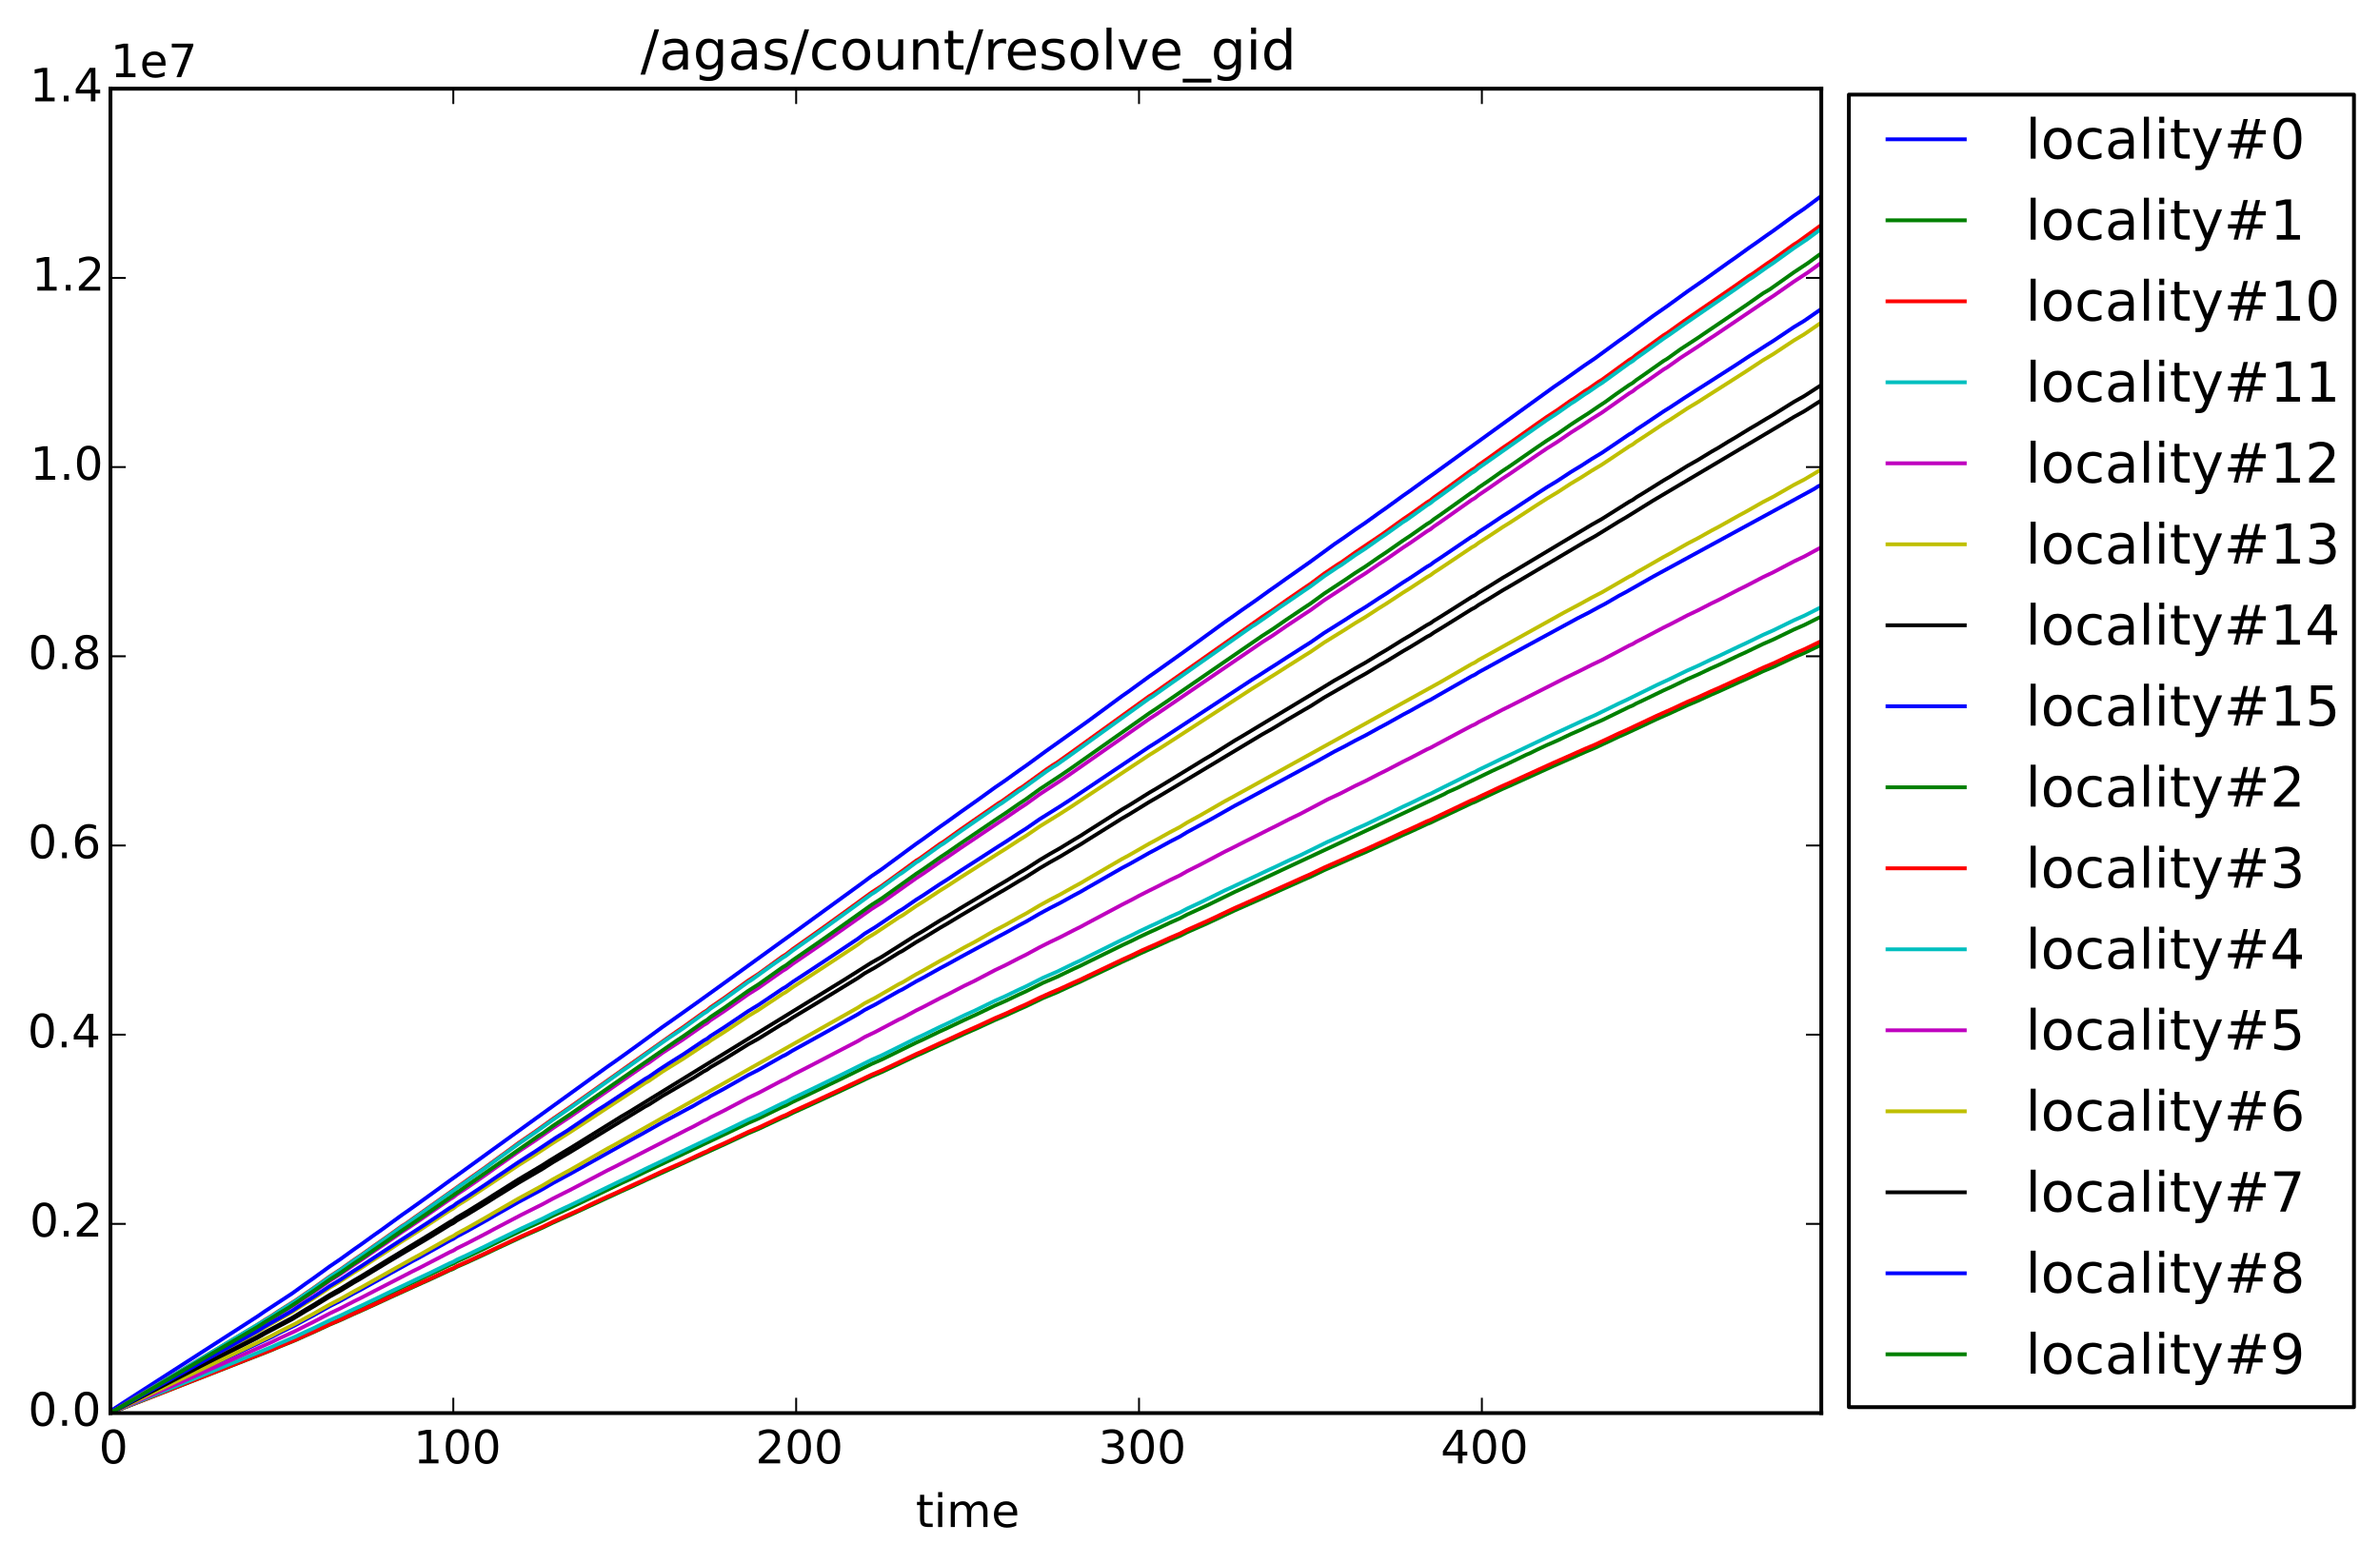 <?xml version="1.0" encoding="utf-8" standalone="no"?>
<!DOCTYPE svg PUBLIC "-//W3C//DTD SVG 1.1//EN"
  "http://www.w3.org/Graphics/SVG/1.1/DTD/svg11.dtd">
<!-- Created with matplotlib (http://matplotlib.org/) -->
<svg height="408pt" version="1.1" viewBox="0 0 621 408" width="621pt" xmlns="http://www.w3.org/2000/svg" xmlns:xlink="http://www.w3.org/1999/xlink">
 <defs>
  <style type="text/css">
*{stroke-linecap:butt;stroke-linejoin:round;}
  </style>
 </defs>
 <g id="figure_1">
  <g id="patch_1">
   <path d="
M0 408.169
L621.409 408.169
L621.409 0
L0 0
z
" style="fill:#ffffff;"/>
  </g>
  <g id="axes_1">
   <g id="patch_2">
    <path d="
M28.819 368.742
L475.219 368.742
L475.219 23.142
L28.819 23.142
z
" style="fill:#ffffff;"/>
   </g>
   <g id="line2d_1">
    <path clip-path="url(#p8c776b0f9c)" d="
M28.819 368.472
L29.714 367.641
L33.292 365.306
L67.287 343.448
L69.076 342.204
L76.233 337.512
L79.811 334.93
L81.6 333.687
L86.073 330.437
L88.757 328.618
L92.335 326.037
L94.124 324.793
L97.703 322.212
L99.492 320.968
L104.859 317.049
L106.649 315.805
L109.332 313.893
L112.911 311.311
L117.384 308.061
L119.173 306.783
L128.119 300.305
L138.854 292.542
L154.956 280.908
L158.535 278.327
L160.324 277.083
L163.008 275.171
L166.586 272.589
L172.848 268.001
L174.637 266.757
L181.794 261.682
L188.056 257.178
L204.159 245.531
L205.948 244.252
L224.734 230.6
L227.418 228.611
L230.102 226.792
L239.048 220.197
L240.837 218.953
L245.31 215.703
L247.099 214.459
L250.677 211.878
L255.15 208.722
L259.623 205.485
L262.307 203.653
L265.886 201.071
L267.675 199.828
L273.042 195.908
L283.777 188.258
L292.723 181.663
L294.512 180.42
L299.88 176.5
L301.669 175.257
L304.353 173.344
L308.826 170.161
L319.561 162.35
L321.35 161.106
L324.034 159.193
L327.612 156.706
L331.191 154.128
L332.98 152.881
L335.663 150.968
L341.926 146.569
L348.188 141.981
L350.871 140.162
L353.555 138.25
L356.239 136.431
L359.817 133.85
L361.607 132.606
L366.079 129.356
L367.869 128.112
L372.342 124.861
L374.131 123.599
L405.441 100.959
L408.125 99.119
L413.493 95.315
L416.176 93.499
L422.439 88.912
L424.228 87.665
L431.385 82.41
L434.963 79.921
L440.33 76.023
L444.803 72.925
L451.065 68.445
L452.855 67.203
L456.433 64.621
L458.222 63.377
L460.906 61.464
L462.695 60.222
L468.063 56.302
L470.746 54.483
L475.219 51.138
L475.219 51.138" style="fill:none;stroke:#0000ff;stroke-linecap:square;"/>
   </g>
   <g id="line2d_2">
    <path clip-path="url(#p8c776b0f9c)" d="
M28.819 368.706
L37.765 365.108
L70.865 351.7
L72.654 350.892
L77.127 349.004
L79.811 347.749
L81.6 346.941
L86.073 344.79
L88.757 343.622
L92.335 341.919
L94.124 341.11
L97.703 339.407
L103.965 336.448
L107.543 334.744
L109.332 333.936
L117.384 330.082
L118.278 329.721
L119.173 329.202
L121.857 327.99
L127.224 325.419
L129.013 324.523
L136.17 321.069
L141.538 318.605
L144.221 317.261
L146.905 316.013
L148.694 315.198
L162.113 308.755
L164.797 307.525
L168.375 305.784
L170.164 304.948
L190.74 295.203
L195.213 293.052
L197.897 291.884
L204.159 288.837
L205.053 288.477
L206.843 287.535
L211.316 285.43
L216.683 282.86
L219.367 281.575
L227.418 277.633
L230.102 276.464
L239.048 272.074
L240.837 271.266
L245.31 269.115
L247.099 268.307
L251.572 266.175
L255.15 264.54
L259.623 262.393
L262.307 261.221
L265.886 259.517
L267.675 258.709
L272.148 256.47
L275.726 254.942
L280.199 252.797
L281.988 251.983
L283.777 251.087
L292.723 246.697
L295.407 245.441
L297.196 244.545
L299.88 243.29
L301.669 242.482
L305.247 240.793
L307.931 239.611
L309.72 238.664
L315.088 236.204
L322.245 232.709
L324.034 231.901
L376.815 207.235
L377.709 206.716
L380.393 205.532
L382.182 204.636
L389.339 201.172
L392.917 199.526
L398.285 196.934
L399.179 196.566
L400.968 195.671
L403.652 194.416
L406.336 193.247
L409.914 191.544
L412.598 190.376
L415.282 189.12
L417.966 187.952
L425.122 184.458
L426.017 184.098
L426.912 183.584
L428.701 182.754
L434.068 180.155
L435.857 179.347
L440.33 177.2
L443.014 176.028
L446.593 174.33
L448.382 173.544
L453.749 171.006
L455.538 170.198
L460.011 168.046
L462.695 166.878
L468.063 164.279
L470.746 163.111
L475.219 160.872
L475.219 160.872" style="fill:none;stroke:#008000;stroke-linecap:square;"/>
   </g>
   <g id="line2d_3">
    <path clip-path="url(#p8c776b0f9c)" d="
M28.819 368.703
L33.292 366.032
L67.287 345.642
L69.076 344.438
L70.865 343.364
L72.654 342.162
L77.127 339.347
L79.811 337.474
L81.6 336.269
L86.073 333.062
L88.757 331.318
L92.335 328.782
L94.124 327.573
L97.703 325.032
L100.387 323.159
L104.859 319.95
L105.754 319.413
L109.332 316.873
L123.646 306.707
L126.33 304.833
L135.275 298.284
L139.748 295.206
L144.221 291.997
L146.905 290.147
L148.694 288.922
L163.008 278.754
L176.427 269.258
L178.216 268.053
L183.583 264.177
L184.478 263.638
L185.372 262.879
L188.951 260.429
L195.213 255.884
L197.897 254.142
L204.159 249.598
L205.053 249.059
L206.843 247.667
L211.316 244.514
L214.894 241.973
L220.261 238.095
L227.418 232.882
L230.102 231.139
L239.048 224.589
L239.942 224.051
L245.31 220.175
L246.205 219.638
L250.677 216.429
L260.518 209.605
L261.413 209.068
L265.886 205.86
L266.78 205.323
L273.042 200.777
L274.831 199.573
L275.726 199.035
L279.304 196.495
L299.88 181.652
L300.774 181.115
L304.353 178.576
L329.401 160.935
L332.085 159.177
L335.663 156.636
L340.136 153.564
L341.926 152.353
L345.504 149.68
L349.082 147.271
L349.977 146.734
L353.555 144.194
L355.344 142.993
L357.134 141.785
L360.712 139.375
L366.079 135.5
L367.869 134.292
L372.342 131.084
L373.236 130.546
L374.131 129.803
L375.92 128.541
L383.971 122.66
L384.866 122.123
L385.76 121.369
L388.444 119.5
L392.023 116.91
L393.812 115.706
L400.968 110.623
L403.652 108.752
L406.336 107.009
L409.914 104.469
L410.809 103.931
L413.493 102.057
L414.387 101.521
L417.071 99.648
L417.966 99.112
L425.122 93.898
L426.017 93.36
L426.912 92.61
L428.701 91.356
L434.068 87.48
L434.963 86.942
L439.436 83.733
L442.12 81.884
L443.909 80.657
L452.855 74.5
L456.433 71.96
L457.328 71.422
L460.906 68.882
L462.695 67.677
L468.063 63.799
L468.957 63.263
L475.219 58.716
L475.219 58.716" style="fill:none;stroke:#ff0000;stroke-linecap:square;"/>
   </g>
   <g id="line2d_4">
    <path clip-path="url(#p8c776b0f9c)" d="
M28.819 368.707
L33.292 366.044
L70.865 343.447
L72.654 342.248
L77.127 339.442
L79.811 337.575
L81.6 336.374
L86.073 333.176
L88.757 331.439
L92.335 328.91
L94.124 327.705
L97.703 325.173
L100.387 323.305
L104.859 320.106
L105.754 319.571
L109.332 317.039
L117.384 311.307
L118.278 310.77
L119.173 310.008
L121.857 308.201
L127.224 304.371
L129.013 303.039
L135.275 298.507
L139.748 295.439
L144.221 292.241
L146.905 290.397
L148.694 289.175
L162.113 279.601
L163.902 278.401
L171.954 272.641
L174.637 270.773
L176.427 269.573
L178.216 268.372
L183.583 264.508
L184.478 263.971
L185.372 263.214
L188.951 260.772
L195.213 256.241
L196.108 255.705
L201.475 251.841
L204.159 249.975
L205.053 249.438
L206.843 248.049
L211.316 244.906
L214.894 242.373
L220.261 238.508
L227.418 233.31
L228.313 232.775
L234.575 228.244
L235.469 227.708
L239.048 225.044
L239.942 224.509
L245.31 220.644
L246.205 220.108
L250.677 216.91
L260.518 210.108
L261.413 209.572
L265.886 206.374
L266.78 205.839
L273.042 201.308
L274.831 200.106
L275.726 199.571
L279.304 197.038
L299.88 182.242
L300.774 181.707
L304.353 179.175
L326.718 163.44
L327.612 162.905
L330.296 161.039
L333.874 158.507
L335.663 157.305
L340.136 154.242
L341.926 153.035
L345.504 150.371
L349.082 147.969
L349.977 147.434
L353.555 144.903
L356.239 143.166
L359.817 140.635
L361.607 139.431
L366.079 136.233
L366.974 135.697
L372.342 131.832
L373.236 131.297
L374.131 130.555
L375.92 129.298
L383.971 123.435
L384.866 122.9
L385.76 122.144
L387.55 120.902
L397.39 113.968
L403.652 109.571
L406.336 107.831
L409.914 105.301
L410.809 104.765
L413.493 102.899
L414.387 102.363
L417.071 100.497
L417.966 99.961
L425.122 94.762
L426.017 94.227
L426.912 93.479
L428.701 92.23
L434.068 88.366
L435.857 87.164
L439.436 84.629
L442.12 82.787
L443.909 81.563
L452.855 75.426
L456.433 72.893
L457.328 72.358
L460.906 69.825
L462.695 68.625
L468.063 64.759
L469.852 63.56
L471.641 62.358
L475.219 59.691
L475.219 59.691" style="fill:none;stroke:#00bfbf;stroke-linecap:square;"/>
   </g>
   <g id="line2d_5">
    <path clip-path="url(#p8c776b0f9c)" d="
M28.819 368.707
L33.292 366.119
L67.287 346.376
L69.076 345.209
L70.865 344.17
L72.654 343.004
L77.127 340.28
L79.811 338.466
L81.6 337.3
L86.073 334.193
L88.757 332.506
L92.335 330.048
L94.124 328.879
L97.703 326.419
L100.387 324.605
L104.859 321.498
L106.649 320.331
L109.332 318.518
L117.384 312.951
L118.278 312.43
L119.173 311.691
L121.857 309.934
L127.224 306.215
L129.013 304.921
L135.275 300.519
L139.748 297.54
L144.221 294.432
L146.905 292.64
L148.694 291.455
L168.375 277.855
L169.27 277.336
L172.848 274.748
L174.637 273.581
L176.427 272.415
L178.216 271.248
L183.583 267.494
L184.478 266.975
L185.372 266.24
L188.951 263.867
L195.213 259.465
L197.897 257.779
L204.159 253.378
L205.053 252.858
L206.843 251.509
L211.316 248.457
L214.894 245.996
L220.261 242.242
L227.418 237.194
L230.102 235.507
L239.048 229.164
L240.837 227.997
L245.31 224.89
L247.099 223.724
L250.677 221.263
L260.518 214.656
L262.307 213.489
L265.886 211.029
L267.675 209.863
L271.253 207.275
L273.042 206.108
L274.831 204.942
L276.621 203.776
L279.304 201.962
L299.88 187.591
L301.669 186.424
L304.353 184.611
L329.401 167.53
L332.085 165.829
L335.663 163.367
L340.136 160.392
L341.926 159.222
L345.504 156.634
L349.082 154.301
L350.871 153.134
L353.555 151.322
L356.239 149.635
L359.817 147.178
L361.607 146.008
L366.079 142.902
L367.869 141.734
L372.342 138.627
L373.236 138.108
L374.131 137.387
L375.92 136.166
L383.971 130.471
L384.866 129.951
L385.76 129.222
L388.444 127.408
L392.023 124.903
L393.812 123.736
L400.968 118.816
L403.652 117.004
L406.336 115.316
L409.914 112.857
L412.598 111.169
L415.282 109.357
L417.966 107.671
L425.122 102.622
L426.017 102.101
L426.912 101.376
L428.701 100.161
L434.068 96.406
L434.963 95.888
L438.541 93.346
L443.014 90.447
L445.698 88.633
L447.487 87.468
L458.222 80.213
L460.906 78.398
L462.695 77.233
L468.063 73.478
L469.852 72.313
L471.641 71.146
L475.219 68.558
L475.219 68.558" style="fill:none;stroke:#bf00bf;stroke-linecap:square;"/>
   </g>
   <g id="line2d_6">
    <path clip-path="url(#p8c776b0f9c)" d="
M28.819 368.706
L32.398 366.744
L67.287 347.534
L69.076 346.429
L76.233 342.368
L79.811 340.036
L81.6 338.93
L86.073 335.985
L88.757 334.386
L92.335 332.057
L94.124 330.948
L97.703 328.616
L100.387 326.897
L104.859 323.951
L106.649 322.845
L109.332 321.126
L117.384 315.849
L118.278 315.355
L119.173 314.654
L121.857 312.989
L129.013 308.237
L135.275 304.064
L139.748 301.239
L144.221 298.294
L146.905 296.595
L148.694 295.471
L168.375 282.58
L169.27 282.087
L172.848 279.634
L174.637 278.528
L176.427 277.422
L178.216 276.316
L183.583 272.758
L184.478 272.265
L185.372 271.569
L188.951 269.319
L195.213 265.146
L197.897 263.548
L204.159 259.377
L205.053 258.883
L206.843 257.603
L211.316 254.711
L214.894 252.378
L223.84 246.486
L225.629 245.159
L228.313 243.54
L234.575 239.368
L235.469 238.875
L239.048 236.422
L240.837 235.316
L245.31 232.37
L247.099 231.265
L250.677 228.932
L260.518 222.669
L262.307 221.563
L265.886 219.231
L267.675 218.125
L271.253 215.672
L273.042 214.566
L274.831 213.46
L276.621 212.354
L279.304 210.635
L299.88 197.012
L301.669 195.906
L304.353 194.187
L326.718 179.7
L328.507 178.594
L331.191 176.884
L332.98 175.769
L335.663 174.05
L340.136 171.229
L341.926 170.119
L345.504 167.666
L349.082 165.454
L350.871 164.348
L353.555 162.63
L356.239 161.031
L359.817 158.701
L361.607 157.593
L366.079 154.648
L367.869 153.541
L372.342 150.596
L373.236 150.103
L374.131 149.418
L375.92 148.263
L383.971 142.864
L384.866 142.371
L385.76 141.68
L388.444 139.959
L392.023 137.586
L393.812 136.48
L400.968 131.815
L403.652 130.097
L406.336 128.497
L409.914 126.166
L412.598 124.567
L415.282 122.848
L417.966 121.25
L425.122 116.464
L426.017 115.97
L426.912 115.281
L428.701 114.131
L434.068 110.574
L435.857 109.465
L440.33 106.533
L443.014 104.923
L445.698 103.202
L449.276 100.934
L455.538 96.94
L460.011 93.995
L462.695 92.395
L468.063 88.838
L470.746 87.238
L475.219 84.172
L475.219 84.172" style="fill:none;stroke:#bfbf00;stroke-linecap:square;"/>
   </g>
   <g id="line2d_7">
    <path clip-path="url(#p8c776b0f9c)" d="
M28.819 368.706
L33.292 366.423
L67.287 349.041
L69.076 348.014
L76.233 344.243
L79.811 342.077
L81.6 341.051
L86.073 338.316
L88.757 336.831
L92.335 334.667
L94.124 333.638
L97.703 331.472
L101.281 329.307
L112.016 322.92
L117.384 319.616
L118.278 319.158
L119.173 318.507
L121.857 316.959
L127.224 313.687
L129.013 312.548
L135.275 308.673
L141.538 305.023
L144.221 303.314
L146.905 301.737
L148.694 300.693
L168.375 288.722
L169.27 288.264
L172.848 285.986
L174.637 284.959
L179.11 282.339
L180.9 281.309
L183.583 279.601
L184.478 279.143
L185.372 278.496
L188.951 276.408
L195.213 272.533
L197.897 271.049
L204.159 267.175
L205.053 266.717
L206.843 265.527
L211.316 262.842
L214.894 260.676
L223.84 255.205
L225.629 253.973
L228.313 252.47
L234.575 248.596
L235.469 248.138
L239.048 245.86
L240.837 244.833
L245.31 242.097
L247.099 241.07
L250.677 238.904
L260.518 233.088
L262.307 232.061
L265.886 229.895
L267.675 228.869
L271.253 226.59
L273.937 225.012
L276.621 223.51
L280.199 221.359
L281.988 220.317
L283.777 219.178
L292.723 213.595
L294.512 212.568
L299.88 209.262
L301.669 208.235
L304.353 206.639
L329.401 191.603
L332.085 190.105
L335.663 187.939
L340.136 185.319
L341.926 184.289
L345.504 182.011
L349.082 179.957
L350.871 178.93
L353.555 177.334
L356.239 175.85
L359.817 173.686
L361.607 172.657
L366.079 169.921
L367.869 168.894
L372.342 166.159
L373.236 165.701
L374.131 165.063
L375.92 163.993
L383.971 158.979
L384.866 158.522
L385.76 157.879
L388.444 156.282
L392.023 154.078
L393.812 153.051
L413.493 141.419
L416.176 139.934
L422.439 136.065
L424.228 135.033
L431.385 130.589
L464.484 110.974
L468.063 108.809
L470.746 107.323
L475.219 104.476
L475.219 104.476" style="fill:none;stroke:#000000;stroke-linecap:square;"/>
   </g>
   <g id="line2d_8">
    <path clip-path="url(#p8c776b0f9c)" d="
M28.819 368.707
L35.081 365.777
L70.865 348.897
L72.654 347.955
L77.127 345.756
L79.811 344.293
L81.6 343.351
L86.073 340.845
L88.757 339.483
L92.335 337.5
L94.124 336.557
L97.703 334.572
L102.176 332.106
L107.543 329.137
L109.332 328.196
L117.384 323.704
L118.278 323.283
L119.173 322.684
L121.857 321.267
L127.224 318.268
L129.013 317.224
L135.275 313.673
L141.538 310.327
L144.221 308.761
L146.905 307.313
L148.694 306.358
L165.692 296.878
L167.481 295.907
L172.848 292.878
L174.637 291.936
L179.11 289.535
L180.9 288.59
L183.583 287.025
L184.478 286.605
L185.372 286.009
L188.951 284.097
L195.213 280.546
L197.897 279.185
L204.159 275.635
L205.053 275.214
L206.843 274.121
L211.316 271.663
L214.894 269.677
L223.84 264.663
L225.629 263.531
L228.313 262.155
L234.575 258.604
L235.469 258.184
L239.048 256.096
L240.837 255.155
L245.31 252.648
L247.099 251.706
L250.677 249.721
L260.518 244.389
L262.307 243.448
L265.886 241.463
L267.675 240.521
L271.253 238.433
L273.937 236.985
L276.621 235.609
L280.199 233.636
L281.988 232.682
L283.777 231.638
L292.723 226.521
L294.512 225.579
L299.88 222.55
L301.669 221.608
L305.247 219.647
L307.931 218.262
L309.72 217.165
L315.983 213.77
L322.245 210.219
L324.034 209.277
L343.715 198.614
L348.188 196.108
L350.871 194.746
L353.555 193.283
L356.239 191.922
L359.817 189.939
L361.607 188.995
L366.079 186.488
L367.869 185.546
L372.342 183.039
L373.236 182.619
L375.025 181.575
L383.971 176.458
L384.866 176.038
L385.76 175.447
L388.444 173.983
L393.812 171.024
L411.704 161.302
L414.387 159.941
L417.071 158.478
L418.86 157.536
L422.439 155.453
L424.228 154.507
L431.385 150.434
L473.43 127.542
L474.325 126.952
L475.219 126.498
L475.219 126.498" style="fill:none;stroke:#0000ff;stroke-linecap:square;"/>
   </g>
   <g id="line2d_9">
    <path clip-path="url(#p8c776b0f9c)" d="
M28.819 368.704
L39.554 364.539
L70.865 352.3
L72.654 351.521
L77.127 349.7
L79.811 348.489
L81.6 347.71
L86.073 345.636
L88.757 344.508
L92.335 342.867
L94.124 342.086
L98.597 340.049
L102.176 338.395
L110.227 334.745
L112.016 333.956
L117.384 331.45
L118.278 331.102
L119.173 330.6
L121.857 329.43
L127.224 326.952
L129.013 326.088
L136.17 322.755
L141.538 320.38
L144.221 319.084
L146.905 317.88
L148.694 317.095
L162.113 310.879
L164.797 309.691
L168.375 308.015
L170.164 307.206
L189.845 298.241
L195.213 295.734
L197.897 294.608
L204.159 291.669
L205.053 291.322
L206.843 290.412
L211.316 288.383
L216.683 285.904
L219.367 284.665
L227.418 280.864
L230.102 279.736
L239.048 275.502
L240.837 274.723
L245.31 272.648
L247.099 271.869
L251.572 269.811
L255.15 268.235
L259.623 266.165
L262.307 265.034
L265.886 263.392
L267.675 262.612
L272.148 260.453
L275.726 258.978
L280.199 256.91
L281.988 256.124
L283.777 255.261
L292.723 251.026
L295.407 249.815
L297.196 248.951
L299.88 247.74
L301.669 246.961
L305.247 245.331
L307.931 244.191
L309.72 243.276
L315.088 240.905
L322.245 237.535
L324.034 236.755
L340.136 229.575
L341.926 228.794
L345.504 227.067
L349.082 225.508
L350.871 224.729
L353.555 223.519
L356.239 222.392
L359.817 220.75
L361.607 219.97
L366.079 217.895
L367.869 217.115
L372.342 215.041
L373.236 214.693
L375.025 213.83
L383.971 209.595
L384.866 209.248
L386.655 208.384
L392.023 205.877
L393.812 205.098
L405.441 199.822
L407.231 199.043
L413.493 196.273
L416.176 195.147
L422.439 192.211
L424.228 191.429
L432.279 187.651
L435.857 186.068
L440.33 183.997
L443.014 182.866
L446.593 181.229
L448.382 180.469
L453.749 178.023
L455.538 177.243
L460.011 175.168
L462.695 174.042
L468.063 171.535
L470.746 170.408
L475.219 168.249
L475.219 168.249" style="fill:none;stroke:#008000;stroke-linecap:square;"/>
   </g>
   <g id="line2d_10">
    <path clip-path="url(#p8c776b0f9c)" d="
M28.819 368.707
L39.554 364.522
L70.865 352.223
L72.654 351.441
L77.127 349.611
L79.811 348.394
L81.6 347.611
L86.073 345.527
L88.757 344.394
L92.335 342.745
L94.124 341.96
L98.597 339.913
L102.176 338.25
L110.227 334.585
L112.016 333.79
L117.384 331.272
L118.278 330.922
L119.173 330.419
L121.857 329.241
L127.224 326.752
L129.013 325.884
L136.17 322.535
L141.538 320.148
L144.221 318.846
L149.589 316.426
L151.378 315.629
L154.956 313.893
L158.535 312.243
L160.324 311.459
L165.692 308.96
L167.481 308.157
L172.848 305.639
L174.637 304.856
L176.427 304.073
L178.216 303.29
L183.583 300.771
L184.478 300.422
L185.372 299.919
L188.951 298.337
L195.213 295.384
L197.897 294.252
L204.159 291.299
L205.053 290.95
L206.843 290.036
L211.316 287.997
L216.683 285.505
L219.367 284.261
L227.418 280.441
L230.102 279.308
L239.048 275.053
L240.837 274.27
L245.31 272.185
L247.099 271.402
L251.572 269.334
L255.15 267.751
L259.623 265.67
L262.307 264.534
L265.886 262.884
L267.675 262.1
L271.253 260.364
L273.937 259.156
L276.621 258.015
L280.199 256.372
L281.988 255.581
L283.777 254.713
L292.723 250.458
L295.407 249.241
L298.091 247.939
L299.88 247.156
L301.669 246.373
L305.247 244.737
L307.931 243.59
L309.72 242.671
L315.088 240.288
L322.245 236.902
L324.034 236.119
L340.136 228.903
L341.926 228.119
L345.504 226.383
L349.082 224.817
L350.871 224.034
L353.555 222.818
L356.239 221.685
L359.817 220.035
L361.607 219.251
L366.079 217.168
L367.869 216.383
L372.342 214.298
L373.236 213.949
L375.025 213.081
L383.971 208.826
L384.866 208.477
L386.655 207.609
L392.023 205.091
L393.812 204.307
L405.441 199.006
L407.231 198.223
L413.493 195.44
L416.176 194.308
L422.439 191.357
L424.228 190.572
L432.279 186.776
L435.857 185.185
L440.33 183.105
L443.014 181.968
L446.593 180.323
L448.382 179.56
L453.749 177.102
L455.538 176.317
L460.011 174.233
L462.695 173.1
L468.063 170.581
L470.746 169.449
L475.219 167.279
L475.219 167.279" style="fill:none;stroke:#ff0000;stroke-linecap:square;"/>
   </g>
   <g id="line2d_11">
    <path clip-path="url(#p8c776b0f9c)" d="
M28.819 368.706
L38.66 364.702
L70.865 351.499
L72.654 350.683
L77.127 348.772
L79.811 347.503
L81.6 346.684
L86.073 344.509
L88.757 343.326
L92.335 341.604
L94.124 340.785
L98.597 338.649
L102.176 336.915
L110.227 333.084
L112.016 332.255
L117.384 329.626
L118.278 329.261
L119.173 328.736
L121.857 327.507
L127.224 324.907
L129.013 324.001
L136.17 320.504
L141.538 318.013
L144.221 316.653
L146.905 315.39
L148.694 314.567
L162.113 308.047
L164.797 306.799
L168.375 305.041
L170.164 304.192
L189.845 294.787
L195.213 292.158
L197.897 290.976
L204.159 287.894
L205.053 287.528
L206.843 286.575
L211.316 284.445
L216.683 281.843
L219.367 280.545
L227.418 276.557
L230.102 275.373
L239.048 270.931
L240.837 270.114
L245.31 267.937
L247.099 267.119
L251.572 264.96
L254.256 263.761
L259.623 261.136
L262.307 259.949
L265.886 258.227
L267.675 257.408
L272.148 255.144
L275.726 253.597
L280.199 251.428
L281.988 250.602
L283.777 249.696
L292.723 245.254
L295.407 243.983
L297.196 243.077
L299.88 241.806
L301.669 240.989
L305.247 239.28
L307.931 238.083
L309.72 237.123
L313.299 235.453
L319.561 232.372
L321.35 231.553
L324.928 229.861
L328.507 228.195
L331.191 226.928
L332.98 226.107
L336.558 224.398
L339.242 223.201
L346.399 219.681
L350.871 217.666
L353.555 216.397
L356.239 215.214
L359.817 213.492
L361.607 212.673
L366.079 210.498
L367.869 209.679
L372.342 207.502
L373.236 207.138
L375.025 206.231
L383.971 201.789
L384.866 201.424
L385.76 200.906
L388.444 199.635
L392.023 197.89
L393.812 197.071
L405.441 191.537
L407.231 190.72
L413.493 187.814
L416.176 186.632
L422.439 183.552
L424.228 182.731
L432.279 178.769
L435.857 177.107
L440.33 174.936
L443.014 173.748
L446.593 172.031
L448.382 171.233
L453.749 168.668
L455.538 167.849
L460.011 165.673
L462.695 164.49
L468.063 161.861
L470.746 160.679
L475.219 158.413
L475.219 158.413" style="fill:none;stroke:#00bfbf;stroke-linecap:square;"/>
   </g>
   <g id="line2d_12">
    <path clip-path="url(#p8c776b0f9c)" d="
M28.819 368.706
L37.765 364.798
L70.865 350.226
L72.654 349.349
L77.127 347.297
L79.811 345.933
L81.6 345.054
L86.073 342.717
L88.757 341.446
L92.335 339.597
L94.124 338.717
L97.703 336.866
L103.965 333.648
L107.543 331.797
L109.332 330.919
L117.384 326.729
L118.278 326.337
L119.173 325.774
L121.857 324.453
L127.224 321.659
L129.013 320.686
L136.17 316.932
L141.538 314.253
L144.221 312.793
L146.905 311.438
L148.694 310.551
L158.535 305.387
L160.324 304.507
L163.902 302.67
L179.11 294.86
L180.9 293.979
L183.583 292.52
L184.478 292.128
L185.372 291.566
L188.951 289.789
L195.213 286.478
L197.897 285.207
L204.159 281.897
L205.053 281.504
L206.843 280.48
L211.316 278.192
L216.683 275.398
L218.472 274.461
L223.84 271.662
L225.629 270.605
L228.313 269.324
L234.575 266.013
L235.469 265.62
L239.048 263.674
L240.837 262.796
L245.31 260.458
L247.099 259.579
L251.572 257.261
L254.256 255.971
L259.623 253.151
L262.307 251.876
L265.886 250.026
L267.675 249.147
L271.253 247.2
L273.937 245.846
L276.621 244.565
L280.199 242.723
L281.988 241.835
L283.777 240.861
L292.723 236.09
L295.407 234.724
L297.196 233.75
L299.88 232.386
L301.669 231.507
L305.247 229.673
L307.931 228.386
L309.72 227.356
L313.299 225.562
L319.561 222.25
L321.35 221.371
L324.928 219.554
L328.507 217.764
L331.191 216.402
L332.98 215.52
L336.558 213.686
L339.242 212.399
L346.399 208.617
L349.977 206.939
L353.555 205.089
L356.239 203.819
L359.817 201.969
L361.607 201.089
L366.079 198.752
L367.869 197.872
L372.342 195.534
L373.236 195.142
L375.025 194.169
L383.971 189.397
L384.866 189.005
L385.76 188.448
L388.444 187.084
L392.023 185.207
L393.812 184.329
L408.125 177.048
L412.598 174.87
L415.282 173.506
L417.966 172.235
L425.122 168.436
L426.017 168.044
L426.912 167.488
L428.701 166.584
L434.068 163.76
L435.857 162.88
L440.33 160.55
L443.014 159.273
L446.593 157.43
L448.382 156.573
L453.749 153.816
L455.538 152.936
L460.011 150.598
L462.695 149.327
L468.063 146.503
L470.746 145.233
L475.219 142.799
L475.219 142.799" style="fill:none;stroke:#bf00bf;stroke-linecap:square;"/>
   </g>
   <g id="line2d_13">
    <path clip-path="url(#p8c776b0f9c)" d="
M28.819 368.708
L35.081 365.734
L70.865 348.571
L72.654 347.616
L77.127 345.38
L79.811 343.893
L81.6 342.935
L86.073 340.388
L88.757 339.002
L92.335 336.986
L94.124 336.028
L97.703 334.011
L102.176 331.499
L107.543 328.486
L109.332 327.529
L117.384 322.962
L118.278 322.535
L119.173 321.922
L121.857 320.483
L127.224 317.437
L129.013 316.376
L135.275 312.766
L141.538 309.364
L144.221 307.773
L146.905 306.299
L148.694 305.331
L158.535 299.701
L160.324 298.742
L163.902 296.74
L223.84 262.944
L225.629 261.792
L228.313 260.396
L234.575 256.787
L235.469 256.359
L239.048 254.237
L240.837 253.28
L245.31 250.731
L247.099 249.774
L251.572 247.25
L254.256 245.841
L259.623 242.769
L262.307 241.379
L265.886 239.362
L267.675 238.404
L271.253 236.282
L273.937 234.808
L276.621 233.411
L280.199 231.404
L281.988 230.436
L283.777 229.374
L292.723 224.173
L294.512 223.215
L299.88 220.137
L301.669 219.179
L305.247 217.181
L307.931 215.777
L309.72 214.657
L313.299 212.698
L319.561 209.089
L321.35 208.131
L324.034 206.644
L375.92 177.952
L383.971 173.282
L384.866 172.855
L385.76 172.247
L387.55 171.264
L408.125 159.826
L412.598 157.449
L415.282 155.962
L417.966 154.578
L425.122 150.438
L426.017 150.011
L426.912 149.406
L428.701 148.418
L434.068 145.341
L435.857 144.383
L440.33 141.842
L443.014 140.451
L446.593 138.442
L448.382 137.51
L453.749 134.503
L455.538 133.544
L460.011 130.996
L462.695 129.611
L468.063 126.533
L470.746 125.148
L475.219 122.495
L475.219 122.495" style="fill:none;stroke:#bfbf00;stroke-linecap:square;"/>
   </g>
   <g id="line2d_14">
    <path clip-path="url(#p8c776b0f9c)" d="
M28.819 368.706
L34.187 365.93
L67.287 348.744
L69.076 347.703
L76.233 343.874
L79.811 341.676
L81.6 340.633
L86.073 337.857
L88.757 336.349
L92.335 334.152
L94.124 333.108
L97.703 330.91
L101.281 328.711
L112.911 321.65
L117.384 318.874
L118.278 318.408
L119.173 317.745
L121.857 316.174
L127.224 312.854
L129.013 311.698
L135.275 307.765
L141.538 304.059
L143.327 302.903
L146.905 300.721
L148.694 299.664
L162.113 291.351
L163.902 290.308
L220.261 255.686
L227.418 251.175
L230.102 249.667
L239.048 244
L240.837 242.957
L245.31 240.181
L247.099 239.137
L250.677 236.939
L260.518 231.035
L262.307 229.992
L265.886 227.794
L267.675 226.75
L271.253 224.438
L273.937 222.836
L276.621 221.31
L280.199 219.127
L281.988 218.069
L283.777 216.913
L292.723 211.245
L294.512 210.202
L299.88 206.848
L301.669 205.805
L304.353 204.185
L314.193 198.167
L315.983 197.123
L322.245 193.191
L324.034 192.149
L344.609 179.76
L348.188 177.563
L350.871 176.056
L353.555 174.436
L356.239 172.928
L359.817 170.731
L361.607 169.687
L366.079 166.911
L367.869 165.867
L372.342 163.091
L373.236 162.625
L374.131 161.975
L375.92 160.891
L383.971 155.803
L384.866 155.337
L385.76 154.68
L388.444 153.06
L392.023 150.827
L393.812 149.784
L415.282 136.934
L417.966 135.425
L425.122 130.915
L426.017 130.45
L426.912 129.794
L428.701 128.715
L434.068 125.362
L435.857 124.317
L440.33 121.551
L443.014 120.036
L446.593 117.846
L448.382 116.834
L451.065 115.173
L452.855 114.131
L456.433 111.931
L458.222 110.887
L460.906 109.268
L462.695 108.226
L468.063 104.871
L470.746 103.363
L475.219 100.472
L475.219 100.472" style="fill:none;stroke:#000000;stroke-linecap:square;"/>
   </g>
   <g id="line2d_15">
    <path clip-path="url(#p8c776b0f9c)" d="
M28.819 368.707
L33.292 366.224
L67.287 347.272
L69.076 346.153
L76.233 342.042
L79.811 339.681
L81.6 338.561
L86.073 335.58
L88.757 333.96
L92.335 331.603
L94.124 330.479
L97.703 328.119
L101.281 325.758
L112.016 318.794
L117.384 315.192
L118.278 314.692
L119.173 313.981
L121.857 312.294
L127.224 308.726
L129.013 307.485
L135.275 303.261
L139.748 300.4
L145.116 296.818
L147.8 295.179
L155.851 289.713
L157.64 288.592
L161.219 286.231
L168.375 281.508
L169.27 281.008
L171.954 279.146
L174.637 277.406
L176.427 276.286
L178.216 275.166
L183.583 271.564
L184.478 271.064
L185.372 270.355
L188.951 268.081
L195.213 263.858
L197.897 262.239
L204.159 258.016
L205.053 257.515
L206.843 256.217
L211.316 253.291
L214.894 250.93
L223.84 244.964
L225.629 243.619
L228.313 241.982
L234.575 237.759
L235.469 237.258
L239.048 234.775
L240.837 233.655
L245.31 230.673
L247.099 229.553
L250.677 227.192
L260.518 220.851
L262.307 219.731
L265.886 217.371
L267.675 216.25
L271.253 213.766
L273.042 212.647
L274.831 211.527
L276.621 210.407
L279.304 208.667
L299.88 194.874
L301.669 193.754
L304.353 192.015
L326.718 177.346
L328.507 176.226
L331.191 174.495
L332.98 173.366
L335.663 171.626
L340.136 168.77
L341.926 167.645
L345.504 165.162
L349.082 162.923
L350.871 161.803
L353.555 160.064
L356.239 158.445
L359.817 156.086
L361.607 154.963
L366.079 151.983
L367.869 150.861
L372.342 147.879
L373.236 147.38
L374.131 146.685
L375.92 145.516
L383.971 140.051
L384.866 139.552
L385.76 138.847
L388.444 137.111
L392.023 134.708
L393.812 133.587
L400.968 128.864
L403.652 127.126
L406.336 125.505
L409.914 123.145
L412.598 121.527
L415.282 119.786
L417.966 118.167
L425.122 113.321
L426.017 112.822
L426.912 112.121
L428.701 110.959
L434.068 107.357
L435.857 106.236
L439.436 103.876
L442.12 102.156
L443.909 101.015
L452.855 95.296
L456.433 92.936
L458.222 91.812
L460.906 90.075
L462.695 88.954
L468.063 85.35
L470.746 83.73
L475.219 80.627
L475.219 80.627" style="fill:none;stroke:#0000ff;stroke-linecap:square;"/>
   </g>
   <g id="line2d_16">
    <path clip-path="url(#p8c776b0f9c)" d="
M28.819 368.708
L33.292 366.1
L67.287 346.194
L69.076 345.019
L75.338 341.225
L77.127 340.049
L79.811 338.221
L81.6 337.045
L86.073 333.913
L88.757 332.212
L92.335 329.734
L94.124 328.555
L97.703 326.075
L100.387 324.246
L104.859 321.114
L106.649 319.937
L109.332 318.109
L140.643 296.309
L141.538 295.782
L144.221 293.826
L146.905 292.02
L148.694 290.825
L163.008 280.899
L176.427 271.628
L178.216 270.452
L183.583 266.668
L184.478 266.143
L185.372 265.401
L188.951 263.01
L195.213 258.573
L197.897 256.872
L204.159 252.436
L205.053 251.911
L206.843 250.55
L211.316 247.473
L214.894 244.993
L220.261 241.207
L227.418 236.118
L230.102 234.417
L239.048 228.023
L240.837 226.847
L245.31 223.714
L247.099 222.537
L250.677 220.057
L260.518 213.396
L262.307 212.22
L265.886 209.741
L267.675 208.563
L271.253 205.954
L273.042 204.778
L274.831 203.602
L276.621 202.426
L279.304 200.598
L299.88 186.109
L301.669 184.932
L304.353 183.105
L329.401 165.885
L332.085 164.168
L335.663 161.688
L340.136 158.69
L341.926 157.507
L345.504 154.898
L349.082 152.546
L350.871 151.37
L353.555 149.543
L356.239 147.843
L359.817 145.365
L361.607 144.185
L366.079 141.054
L367.869 139.876
L372.342 136.744
L373.236 136.219
L374.131 135.492
L375.92 134.262
L383.971 128.521
L384.866 127.997
L385.76 127.26
L388.444 125.436
L392.023 122.908
L393.812 121.732
L400.968 116.77
L403.652 114.943
L406.336 113.242
L409.914 110.761
L411.704 109.586
L414.387 107.885
L417.071 106.059
L418.86 104.881
L421.544 102.924
L425.122 100.443
L426.017 99.919
L426.912 99.186
L428.701 97.962
L434.068 94.177
L434.963 93.654
L438.541 91.089
L443.014 88.169
L445.698 86.34
L449.276 83.925
L455.538 79.679
L460.011 76.547
L461.801 75.498
L468.063 71.062
L469.852 69.887
L471.641 68.709
L475.219 66.1
L475.219 66.1" style="fill:none;stroke:#008000;stroke-linecap:square;"/>
   </g>
   <g id="patch_3">
    <path d="
M28.819 23.142
L475.219 23.142" style="fill:none;stroke:#000000;stroke-linecap:square;stroke-linejoin:miter;"/>
   </g>
   <g id="patch_4">
    <path d="
M475.219 368.742
L475.219 23.142" style="fill:none;stroke:#000000;stroke-linecap:square;stroke-linejoin:miter;"/>
   </g>
   <g id="patch_5">
    <path d="
M28.819 368.742
L475.219 368.742" style="fill:none;stroke:#000000;stroke-linecap:square;stroke-linejoin:miter;"/>
   </g>
   <g id="patch_6">
    <path d="
M28.819 368.742
L28.819 23.142" style="fill:none;stroke:#000000;stroke-linecap:square;stroke-linejoin:miter;"/>
   </g>
   <g id="matplotlib.axis_1">
    <g id="xtick_1">
     <g id="line2d_17">
      <defs>
       <path d="
M0 0
L0 -4" id="m93b0483c22" style="stroke:#000000;stroke-width:0.5;"/>
      </defs>
      <g>
       <use style="stroke:#000000;stroke-width:0.5;" x="28.819" xlink:href="#m93b0483c22" y="368.742"/>
      </g>
     </g>
     <g id="line2d_18">
      <defs>
       <path d="
M0 0
L0 4" id="m741efc42ff" style="stroke:#000000;stroke-width:0.5;"/>
      </defs>
      <g>
       <use style="stroke:#000000;stroke-width:0.5;" x="28.819" xlink:href="#m741efc42ff" y="23.142"/>
      </g>
     </g>
     <g id="text_1">
      <!-- 0 -->
      <defs>
       <path d="
M31.781 66.406
Q24.172 66.406 20.328 58.906
Q16.5 51.422 16.5 36.375
Q16.5 21.391 20.328 13.891
Q24.172 6.391 31.781 6.391
Q39.453 6.391 43.281 13.891
Q47.125 21.391 47.125 36.375
Q47.125 51.422 43.281 58.906
Q39.453 66.406 31.781 66.406
M31.781 74.219
Q44.047 74.219 50.516 64.516
Q56.984 54.828 56.984 36.375
Q56.984 17.969 50.516 8.266
Q44.047 -1.422 31.781 -1.422
Q19.531 -1.422 13.062 8.266
Q6.594 17.969 6.594 36.375
Q6.594 54.828 13.062 64.516
Q19.531 74.219 31.781 74.219" id="DejaVuSans-30"/>
      </defs>
      <g transform="translate(25.796 381.86)scale(0.12 -0.12)">
       <use xlink:href="#DejaVuSans-30"/>
      </g>
     </g>
    </g>
    <g id="xtick_2">
     <g id="line2d_19">
      <g>
       <use style="stroke:#000000;stroke-width:0.5;" x="118.278" xlink:href="#m93b0483c22" y="368.742"/>
      </g>
     </g>
     <g id="line2d_20">
      <g>
       <use style="stroke:#000000;stroke-width:0.5;" x="118.278" xlink:href="#m741efc42ff" y="23.142"/>
      </g>
     </g>
     <g id="text_2">
      <!-- 100 -->
      <defs>
       <path d="
M12.406 8.297
L28.516 8.297
L28.516 63.922
L10.984 60.406
L10.984 69.391
L28.422 72.906
L38.281 72.906
L38.281 8.297
L54.391 8.297
L54.391 0
L12.406 0
z
" id="DejaVuSans-31"/>
      </defs>
      <g transform="translate(107.883 381.86)scale(0.12 -0.12)">
       <use xlink:href="#DejaVuSans-31"/>
       <use x="63.623" xlink:href="#DejaVuSans-30"/>
       <use x="127.246" xlink:href="#DejaVuSans-30"/>
      </g>
     </g>
    </g>
    <g id="xtick_3">
     <g id="line2d_21">
      <g>
       <use style="stroke:#000000;stroke-width:0.5;" x="207.737" xlink:href="#m93b0483c22" y="368.742"/>
      </g>
     </g>
     <g id="line2d_22">
      <g>
       <use style="stroke:#000000;stroke-width:0.5;" x="207.737" xlink:href="#m741efc42ff" y="23.142"/>
      </g>
     </g>
     <g id="text_3">
      <!-- 200 -->
      <defs>
       <path d="
M19.188 8.297
L53.609 8.297
L53.609 0
L7.328 0
L7.328 8.297
Q12.938 14.109 22.625 23.891
Q32.328 33.688 34.812 36.531
Q39.547 41.844 41.422 45.531
Q43.312 49.219 43.312 52.781
Q43.312 58.594 39.234 62.25
Q35.156 65.922 28.609 65.922
Q23.969 65.922 18.812 64.312
Q13.672 62.703 7.812 59.422
L7.812 69.391
Q13.766 71.781 18.938 73
Q24.125 74.219 28.422 74.219
Q39.75 74.219 46.484 68.547
Q53.219 62.891 53.219 53.422
Q53.219 48.922 51.531 44.891
Q49.859 40.875 45.406 35.406
Q44.188 33.984 37.641 27.219
Q31.109 20.453 19.188 8.297" id="DejaVuSans-32"/>
      </defs>
      <g transform="translate(197.123 381.86)scale(0.12 -0.12)">
       <use xlink:href="#DejaVuSans-32"/>
       <use x="63.623" xlink:href="#DejaVuSans-30"/>
       <use x="127.246" xlink:href="#DejaVuSans-30"/>
      </g>
     </g>
    </g>
    <g id="xtick_4">
     <g id="line2d_23">
      <g>
       <use style="stroke:#000000;stroke-width:0.5;" x="297.196" xlink:href="#m93b0483c22" y="368.742"/>
      </g>
     </g>
     <g id="line2d_24">
      <g>
       <use style="stroke:#000000;stroke-width:0.5;" x="297.196" xlink:href="#m741efc42ff" y="23.142"/>
      </g>
     </g>
     <g id="text_4">
      <!-- 300 -->
      <defs>
       <path d="
M40.578 39.312
Q47.656 37.797 51.625 33
Q55.609 28.219 55.609 21.188
Q55.609 10.406 48.188 4.484
Q40.766 -1.422 27.094 -1.422
Q22.516 -1.422 17.656 -0.516
Q12.797 0.391 7.625 2.203
L7.625 11.719
Q11.719 9.328 16.594 8.109
Q21.484 6.891 26.812 6.891
Q36.078 6.891 40.938 10.547
Q45.797 14.203 45.797 21.188
Q45.797 27.641 41.281 31.266
Q36.766 34.906 28.719 34.906
L20.219 34.906
L20.219 43.016
L29.109 43.016
Q36.375 43.016 40.234 45.922
Q44.094 48.828 44.094 54.297
Q44.094 59.906 40.109 62.906
Q36.141 65.922 28.719 65.922
Q24.656 65.922 20.016 65.031
Q15.375 64.156 9.812 62.312
L9.812 71.094
Q15.438 72.656 20.344 73.438
Q25.25 74.219 29.594 74.219
Q40.828 74.219 47.359 69.109
Q53.906 64.016 53.906 55.328
Q53.906 49.266 50.438 45.094
Q46.969 40.922 40.578 39.312" id="DejaVuSans-33"/>
      </defs>
      <g transform="translate(286.6 381.86)scale(0.12 -0.12)">
       <use xlink:href="#DejaVuSans-33"/>
       <use x="63.623" xlink:href="#DejaVuSans-30"/>
       <use x="127.246" xlink:href="#DejaVuSans-30"/>
      </g>
     </g>
    </g>
    <g id="xtick_5">
     <g id="line2d_25">
      <g>
       <use style="stroke:#000000;stroke-width:0.5;" x="386.655" xlink:href="#m93b0483c22" y="368.742"/>
      </g>
     </g>
     <g id="line2d_26">
      <g>
       <use style="stroke:#000000;stroke-width:0.5;" x="386.655" xlink:href="#m741efc42ff" y="23.142"/>
      </g>
     </g>
     <g id="text_5">
      <!-- 400 -->
      <defs>
       <path d="
M37.797 64.312
L12.891 25.391
L37.797 25.391
z

M35.203 72.906
L47.609 72.906
L47.609 25.391
L58.016 25.391
L58.016 17.188
L47.609 17.188
L47.609 0
L37.797 0
L37.797 17.188
L4.891 17.188
L4.891 26.703
z
" id="DejaVuSans-34"/>
      </defs>
      <g transform="translate(375.894 381.86)scale(0.12 -0.12)">
       <use xlink:href="#DejaVuSans-34"/>
       <use x="63.623" xlink:href="#DejaVuSans-30"/>
       <use x="127.246" xlink:href="#DejaVuSans-30"/>
      </g>
     </g>
    </g>
    <g id="text_6">
     <!-- time -->
     <defs>
      <path d="
M18.312 70.219
L18.312 54.688
L36.812 54.688
L36.812 47.703
L18.312 47.703
L18.312 18.016
Q18.312 11.328 20.141 9.422
Q21.969 7.516 27.594 7.516
L36.812 7.516
L36.812 0
L27.594 0
Q17.188 0 13.234 3.875
Q9.281 7.766 9.281 18.016
L9.281 47.703
L2.688 47.703
L2.688 54.688
L9.281 54.688
L9.281 70.219
z
" id="DejaVuSans-74"/>
      <path d="
M52 44.188
Q55.375 50.25 60.062 53.125
Q64.75 56 71.094 56
Q79.641 56 84.281 50.016
Q88.922 44.047 88.922 33.016
L88.922 0
L79.891 0
L79.891 32.719
Q79.891 40.578 77.094 44.375
Q74.312 48.188 68.609 48.188
Q61.625 48.188 57.562 43.547
Q53.516 38.922 53.516 30.906
L53.516 0
L44.484 0
L44.484 32.719
Q44.484 40.625 41.703 44.406
Q38.922 48.188 33.109 48.188
Q26.219 48.188 22.156 43.531
Q18.109 38.875 18.109 30.906
L18.109 0
L9.078 0
L9.078 54.688
L18.109 54.688
L18.109 46.188
Q21.188 51.219 25.484 53.609
Q29.781 56 35.688 56
Q41.656 56 45.828 52.969
Q50 49.953 52 44.188" id="DejaVuSans-6d"/>
      <path d="
M56.203 29.594
L56.203 25.203
L14.891 25.203
Q15.484 15.922 20.484 11.062
Q25.484 6.203 34.422 6.203
Q39.594 6.203 44.453 7.469
Q49.312 8.734 54.109 11.281
L54.109 2.781
Q49.266 0.734 44.188 -0.344
Q39.109 -1.422 33.891 -1.422
Q20.797 -1.422 13.156 6.188
Q5.516 13.812 5.516 26.812
Q5.516 40.234 12.766 48.109
Q20.016 56 32.328 56
Q43.359 56 49.781 48.891
Q56.203 41.797 56.203 29.594
M47.219 32.234
Q47.125 39.594 43.094 43.984
Q39.062 48.391 32.422 48.391
Q24.906 48.391 20.391 44.141
Q15.875 39.891 15.188 32.172
z
" id="DejaVuSans-65"/>
      <path d="
M9.422 54.688
L18.406 54.688
L18.406 0
L9.422 0
z

M9.422 75.984
L18.406 75.984
L18.406 64.594
L9.422 64.594
z
" id="DejaVuSans-69"/>
     </defs>
     <g transform="translate(238.945 398.474)scale(0.12 -0.12)">
      <use xlink:href="#DejaVuSans-74"/>
      <use x="39.209" xlink:href="#DejaVuSans-69"/>
      <use x="66.992" xlink:href="#DejaVuSans-6d"/>
      <use x="164.404" xlink:href="#DejaVuSans-65"/>
     </g>
    </g>
   </g>
   <g id="matplotlib.axis_2">
    <g id="ytick_1">
     <g id="line2d_27">
      <defs>
       <path d="
M0 0
L4 0" id="m728421d6d4" style="stroke:#000000;stroke-width:0.5;"/>
      </defs>
      <g>
       <use style="stroke:#000000;stroke-width:0.5;" x="28.819" xlink:href="#m728421d6d4" y="368.742"/>
      </g>
     </g>
     <g id="line2d_28">
      <defs>
       <path d="
M0 0
L-4 0" id="mcb0005524f" style="stroke:#000000;stroke-width:0.5;"/>
      </defs>
      <g>
       <use style="stroke:#000000;stroke-width:0.5;" x="475.219" xlink:href="#mcb0005524f" y="368.742"/>
      </g>
     </g>
     <g id="text_7">
      <!-- 0.0 -->
      <defs>
       <path d="
M10.688 12.406
L21 12.406
L21 0
L10.688 0
z
" id="DejaVuSans-2e"/>
      </defs>
      <g transform="translate(7.324 372.053)scale(0.12 -0.12)">
       <use xlink:href="#DejaVuSans-30"/>
       <use x="63.623" xlink:href="#DejaVuSans-2e"/>
       <use x="95.41" xlink:href="#DejaVuSans-30"/>
      </g>
     </g>
    </g>
    <g id="ytick_2">
     <g id="line2d_29">
      <g>
       <use style="stroke:#000000;stroke-width:0.5;" x="28.819" xlink:href="#m728421d6d4" y="319.37"/>
      </g>
     </g>
     <g id="line2d_30">
      <g>
       <use style="stroke:#000000;stroke-width:0.5;" x="475.219" xlink:href="#mcb0005524f" y="319.37"/>
      </g>
     </g>
     <g id="text_8">
      <!-- 0.2 -->
      <g transform="translate(7.729 322.682)scale(0.12 -0.12)">
       <use xlink:href="#DejaVuSans-30"/>
       <use x="63.623" xlink:href="#DejaVuSans-2e"/>
       <use x="95.41" xlink:href="#DejaVuSans-32"/>
      </g>
     </g>
    </g>
    <g id="ytick_3">
     <g id="line2d_31">
      <g>
       <use style="stroke:#000000;stroke-width:0.5;" x="28.819" xlink:href="#m728421d6d4" y="269.999"/>
      </g>
     </g>
     <g id="line2d_32">
      <g>
       <use style="stroke:#000000;stroke-width:0.5;" x="475.219" xlink:href="#mcb0005524f" y="269.999"/>
      </g>
     </g>
     <g id="text_9">
      <!-- 0.4 -->
      <g transform="translate(7.2 273.31)scale(0.12 -0.12)">
       <use xlink:href="#DejaVuSans-30"/>
       <use x="63.623" xlink:href="#DejaVuSans-2e"/>
       <use x="95.41" xlink:href="#DejaVuSans-34"/>
      </g>
     </g>
    </g>
    <g id="ytick_4">
     <g id="line2d_33">
      <g>
       <use style="stroke:#000000;stroke-width:0.5;" x="28.819" xlink:href="#m728421d6d4" y="220.627"/>
      </g>
     </g>
     <g id="line2d_34">
      <g>
       <use style="stroke:#000000;stroke-width:0.5;" x="475.219" xlink:href="#mcb0005524f" y="220.627"/>
      </g>
     </g>
     <g id="text_10">
      <!-- 0.6 -->
      <defs>
       <path d="
M33.016 40.375
Q26.375 40.375 22.484 35.828
Q18.609 31.297 18.609 23.391
Q18.609 15.531 22.484 10.953
Q26.375 6.391 33.016 6.391
Q39.656 6.391 43.531 10.953
Q47.406 15.531 47.406 23.391
Q47.406 31.297 43.531 35.828
Q39.656 40.375 33.016 40.375
M52.594 71.297
L52.594 62.312
Q48.875 64.062 45.094 64.984
Q41.312 65.922 37.594 65.922
Q27.828 65.922 22.672 59.328
Q17.531 52.734 16.797 39.406
Q19.672 43.656 24.016 45.922
Q28.375 48.188 33.594 48.188
Q44.578 48.188 50.953 41.516
Q57.328 34.859 57.328 23.391
Q57.328 12.156 50.688 5.359
Q44.047 -1.422 33.016 -1.422
Q20.359 -1.422 13.672 8.266
Q6.984 17.969 6.984 36.375
Q6.984 53.656 15.188 63.938
Q23.391 74.219 37.203 74.219
Q40.922 74.219 44.703 73.484
Q48.484 72.75 52.594 71.297" id="DejaVuSans-36"/>
      </defs>
      <g transform="translate(7.282 223.939)scale(0.12 -0.12)">
       <use xlink:href="#DejaVuSans-30"/>
       <use x="63.623" xlink:href="#DejaVuSans-2e"/>
       <use x="95.41" xlink:href="#DejaVuSans-36"/>
      </g>
     </g>
    </g>
    <g id="ytick_5">
     <g id="line2d_35">
      <g>
       <use style="stroke:#000000;stroke-width:0.5;" x="28.819" xlink:href="#m728421d6d4" y="171.256"/>
      </g>
     </g>
     <g id="line2d_36">
      <g>
       <use style="stroke:#000000;stroke-width:0.5;" x="475.219" xlink:href="#mcb0005524f" y="171.256"/>
      </g>
     </g>
     <g id="text_11">
      <!-- 0.8 -->
      <defs>
       <path d="
M31.781 34.625
Q24.75 34.625 20.719 30.859
Q16.703 27.094 16.703 20.516
Q16.703 13.922 20.719 10.156
Q24.75 6.391 31.781 6.391
Q38.812 6.391 42.859 10.172
Q46.922 13.969 46.922 20.516
Q46.922 27.094 42.891 30.859
Q38.875 34.625 31.781 34.625
M21.922 38.812
Q15.578 40.375 12.031 44.719
Q8.5 49.078 8.5 55.328
Q8.5 64.062 14.719 69.141
Q20.953 74.219 31.781 74.219
Q42.672 74.219 48.875 69.141
Q55.078 64.062 55.078 55.328
Q55.078 49.078 51.531 44.719
Q48 40.375 41.703 38.812
Q48.828 37.156 52.797 32.312
Q56.781 27.484 56.781 20.516
Q56.781 9.906 50.312 4.234
Q43.844 -1.422 31.781 -1.422
Q19.734 -1.422 13.25 4.234
Q6.781 9.906 6.781 20.516
Q6.781 27.484 10.781 32.312
Q14.797 37.156 21.922 38.812
M18.312 54.391
Q18.312 48.734 21.844 45.562
Q25.391 42.391 31.781 42.391
Q38.141 42.391 41.719 45.562
Q45.312 48.734 45.312 54.391
Q45.312 60.062 41.719 63.234
Q38.141 66.406 31.781 66.406
Q25.391 66.406 21.844 63.234
Q18.312 60.062 18.312 54.391" id="DejaVuSans-38"/>
      </defs>
      <g transform="translate(7.348 174.567)scale(0.12 -0.12)">
       <use xlink:href="#DejaVuSans-30"/>
       <use x="63.623" xlink:href="#DejaVuSans-2e"/>
       <use x="95.41" xlink:href="#DejaVuSans-38"/>
      </g>
     </g>
    </g>
    <g id="ytick_6">
     <g id="line2d_37">
      <g>
       <use style="stroke:#000000;stroke-width:0.5;" x="28.819" xlink:href="#m728421d6d4" y="121.885"/>
      </g>
     </g>
     <g id="line2d_38">
      <g>
       <use style="stroke:#000000;stroke-width:0.5;" x="475.219" xlink:href="#mcb0005524f" y="121.885"/>
      </g>
     </g>
     <g id="text_12">
      <!-- 1.0 -->
      <g transform="translate(7.851 125.196)scale(0.12 -0.12)">
       <use xlink:href="#DejaVuSans-31"/>
       <use x="63.623" xlink:href="#DejaVuSans-2e"/>
       <use x="95.41" xlink:href="#DejaVuSans-30"/>
      </g>
     </g>
    </g>
    <g id="ytick_7">
     <g id="line2d_39">
      <g>
       <use style="stroke:#000000;stroke-width:0.5;" x="28.819" xlink:href="#m728421d6d4" y="72.513"/>
      </g>
     </g>
     <g id="line2d_40">
      <g>
       <use style="stroke:#000000;stroke-width:0.5;" x="475.219" xlink:href="#mcb0005524f" y="72.513"/>
      </g>
     </g>
     <g id="text_13">
      <!-- 1.2 -->
      <g transform="translate(8.256 75.824)scale(0.12 -0.12)">
       <use xlink:href="#DejaVuSans-31"/>
       <use x="63.623" xlink:href="#DejaVuSans-2e"/>
       <use x="95.41" xlink:href="#DejaVuSans-32"/>
      </g>
     </g>
    </g>
    <g id="ytick_8">
     <g id="line2d_41">
      <g>
       <use style="stroke:#000000;stroke-width:0.5;" x="28.819" xlink:href="#m728421d6d4" y="23.142"/>
      </g>
     </g>
     <g id="line2d_42">
      <g>
       <use style="stroke:#000000;stroke-width:0.5;" x="475.219" xlink:href="#mcb0005524f" y="23.142"/>
      </g>
     </g>
     <g id="text_14">
      <!-- 1.4 -->
      <g transform="translate(7.727 26.453)scale(0.12 -0.12)">
       <use xlink:href="#DejaVuSans-31"/>
       <use x="63.623" xlink:href="#DejaVuSans-2e"/>
       <use x="95.41" xlink:href="#DejaVuSans-34"/>
      </g>
     </g>
    </g>
    <g id="text_15">
     <!-- 1e7 -->
     <defs>
      <path d="
M8.203 72.906
L55.078 72.906
L55.078 68.703
L28.609 0
L18.312 0
L43.219 64.594
L8.203 64.594
z
" id="DejaVuSans-37"/>
     </defs>
     <g transform="translate(28.819 20.142)scale(0.12 -0.12)">
      <use xlink:href="#DejaVuSans-31"/>
      <use x="63.623" xlink:href="#DejaVuSans-65"/>
      <use x="125.146" xlink:href="#DejaVuSans-37"/>
     </g>
    </g>
   </g>
   <g id="text_16">
    <!-- /agas/count/resolve_gid -->
    <defs>
     <path d="
M2.984 54.688
L12.5 54.688
L29.594 8.797
L46.688 54.688
L56.203 54.688
L35.688 0
L23.484 0
z
" id="DejaVuSans-76"/>
     <path d="
M25.391 72.906
L33.688 72.906
L8.297 -9.281
L0 -9.281
z
" id="DejaVuSans-2f"/>
     <path d="
M30.609 48.391
Q23.391 48.391 19.188 42.75
Q14.984 37.109 14.984 27.297
Q14.984 17.484 19.156 11.844
Q23.344 6.203 30.609 6.203
Q37.797 6.203 41.984 11.859
Q46.188 17.531 46.188 27.297
Q46.188 37.016 41.984 42.703
Q37.797 48.391 30.609 48.391
M30.609 56
Q42.328 56 49.016 48.375
Q55.719 40.766 55.719 27.297
Q55.719 13.875 49.016 6.219
Q42.328 -1.422 30.609 -1.422
Q18.844 -1.422 12.172 6.219
Q5.516 13.875 5.516 27.297
Q5.516 40.766 12.172 48.375
Q18.844 56 30.609 56" id="DejaVuSans-6f"/>
     <path d="
M54.891 33.016
L54.891 0
L45.906 0
L45.906 32.719
Q45.906 40.484 42.875 44.328
Q39.844 48.188 33.797 48.188
Q26.516 48.188 22.312 43.547
Q18.109 38.922 18.109 30.906
L18.109 0
L9.078 0
L9.078 54.688
L18.109 54.688
L18.109 46.188
Q21.344 51.125 25.703 53.562
Q30.078 56 35.797 56
Q45.219 56 50.047 50.172
Q54.891 44.344 54.891 33.016" id="DejaVuSans-6e"/>
     <path d="
M9.422 75.984
L18.406 75.984
L18.406 0
L9.422 0
z
" id="DejaVuSans-6c"/>
     <path d="
M50.984 -16.609
L50.984 -23.578
L-0.984 -23.578
L-0.984 -16.609
z
" id="DejaVuSans-5f"/>
     <path d="
M8.5 21.578
L8.5 54.688
L17.484 54.688
L17.484 21.922
Q17.484 14.156 20.5 10.266
Q23.531 6.391 29.594 6.391
Q36.859 6.391 41.078 11.031
Q45.312 15.672 45.312 23.688
L45.312 54.688
L54.297 54.688
L54.297 0
L45.312 0
L45.312 8.406
Q42.047 3.422 37.719 1
Q33.406 -1.422 27.688 -1.422
Q18.266 -1.422 13.375 4.438
Q8.5 10.297 8.5 21.578
M31.109 56
z
" id="DejaVuSans-75"/>
     <path d="
M45.406 27.984
Q45.406 37.75 41.375 43.109
Q37.359 48.484 30.078 48.484
Q22.859 48.484 18.828 43.109
Q14.797 37.75 14.797 27.984
Q14.797 18.266 18.828 12.891
Q22.859 7.516 30.078 7.516
Q37.359 7.516 41.375 12.891
Q45.406 18.266 45.406 27.984
M54.391 6.781
Q54.391 -7.172 48.188 -13.984
Q42 -20.797 29.203 -20.797
Q24.469 -20.797 20.266 -20.094
Q16.062 -19.391 12.109 -17.922
L12.109 -9.188
Q16.062 -11.328 19.922 -12.344
Q23.781 -13.375 27.781 -13.375
Q36.625 -13.375 41.016 -8.766
Q45.406 -4.156 45.406 5.172
L45.406 9.625
Q42.625 4.781 38.281 2.391
Q33.938 0 27.875 0
Q17.828 0 11.672 7.656
Q5.516 15.328 5.516 27.984
Q5.516 40.672 11.672 48.328
Q17.828 56 27.875 56
Q33.938 56 38.281 53.609
Q42.625 51.219 45.406 46.391
L45.406 54.688
L54.391 54.688
z
" id="DejaVuSans-67"/>
     <path d="
M45.406 46.391
L45.406 75.984
L54.391 75.984
L54.391 0
L45.406 0
L45.406 8.203
Q42.578 3.328 38.25 0.953
Q33.938 -1.422 27.875 -1.422
Q17.969 -1.422 11.734 6.484
Q5.516 14.406 5.516 27.297
Q5.516 40.188 11.734 48.094
Q17.969 56 27.875 56
Q33.938 56 38.25 53.625
Q42.578 51.266 45.406 46.391
M14.797 27.297
Q14.797 17.391 18.875 11.75
Q22.953 6.109 30.078 6.109
Q37.203 6.109 41.297 11.75
Q45.406 17.391 45.406 27.297
Q45.406 37.203 41.297 42.844
Q37.203 48.484 30.078 48.484
Q22.953 48.484 18.875 42.844
Q14.797 37.203 14.797 27.297" id="DejaVuSans-64"/>
     <path d="
M41.109 46.297
Q39.594 47.172 37.812 47.578
Q36.031 48 33.891 48
Q26.266 48 22.188 43.047
Q18.109 38.094 18.109 28.812
L18.109 0
L9.078 0
L9.078 54.688
L18.109 54.688
L18.109 46.188
Q20.953 51.172 25.484 53.578
Q30.031 56 36.531 56
Q37.453 56 38.578 55.875
Q39.703 55.766 41.062 55.516
z
" id="DejaVuSans-72"/>
     <path d="
M48.781 52.594
L48.781 44.188
Q44.969 46.297 41.141 47.344
Q37.312 48.391 33.406 48.391
Q24.656 48.391 19.812 42.844
Q14.984 37.312 14.984 27.297
Q14.984 17.281 19.812 11.734
Q24.656 6.203 33.406 6.203
Q37.312 6.203 41.141 7.25
Q44.969 8.297 48.781 10.406
L48.781 2.094
Q45.016 0.344 40.984 -0.531
Q36.969 -1.422 32.422 -1.422
Q20.062 -1.422 12.781 6.344
Q5.516 14.109 5.516 27.297
Q5.516 40.672 12.859 48.328
Q20.219 56 33.016 56
Q37.156 56 41.109 55.141
Q45.062 54.297 48.781 52.594" id="DejaVuSans-63"/>
     <path d="
M44.281 53.078
L44.281 44.578
Q40.484 46.531 36.375 47.5
Q32.281 48.484 27.875 48.484
Q21.188 48.484 17.844 46.438
Q14.5 44.391 14.5 40.281
Q14.5 37.156 16.891 35.375
Q19.281 33.594 26.516 31.984
L29.594 31.297
Q39.156 29.25 43.188 25.516
Q47.219 21.781 47.219 15.094
Q47.219 7.469 41.188 3.016
Q35.156 -1.422 24.609 -1.422
Q20.219 -1.422 15.453 -0.562
Q10.688 0.297 5.422 2
L5.422 11.281
Q10.406 8.688 15.234 7.391
Q20.062 6.109 24.812 6.109
Q31.156 6.109 34.562 8.281
Q37.984 10.453 37.984 14.406
Q37.984 18.062 35.516 20.016
Q33.062 21.969 24.703 23.781
L21.578 24.516
Q13.234 26.266 9.516 29.906
Q5.812 33.547 5.812 39.891
Q5.812 47.609 11.281 51.797
Q16.75 56 26.812 56
Q31.781 56 36.172 55.266
Q40.578 54.547 44.281 53.078" id="DejaVuSans-73"/>
     <path d="
M34.281 27.484
Q23.391 27.484 19.188 25
Q14.984 22.516 14.984 16.5
Q14.984 11.719 18.141 8.906
Q21.297 6.109 26.703 6.109
Q34.188 6.109 38.703 11.406
Q43.219 16.703 43.219 25.484
L43.219 27.484
z

M52.203 31.203
L52.203 0
L43.219 0
L43.219 8.297
Q40.141 3.328 35.547 0.953
Q30.953 -1.422 24.312 -1.422
Q15.922 -1.422 10.953 3.297
Q6 8.016 6 15.922
Q6 25.141 12.172 29.828
Q18.359 34.516 30.609 34.516
L43.219 34.516
L43.219 35.406
Q43.219 41.609 39.141 45
Q35.062 48.391 27.688 48.391
Q23 48.391 18.547 47.266
Q14.109 46.141 10.016 43.891
L10.016 52.203
Q14.938 54.109 19.578 55.047
Q24.219 56 28.609 56
Q40.484 56 46.344 49.844
Q52.203 43.703 52.203 31.203" id="DejaVuSans-61"/>
    </defs>
    <g transform="translate(167.12 18.142)scale(0.144 -0.144)">
     <use xlink:href="#DejaVuSans-2f"/>
     <use x="33.691" xlink:href="#DejaVuSans-61"/>
     <use x="94.971" xlink:href="#DejaVuSans-67"/>
     <use x="158.447" xlink:href="#DejaVuSans-61"/>
     <use x="219.727" xlink:href="#DejaVuSans-73"/>
     <use x="271.826" xlink:href="#DejaVuSans-2f"/>
     <use x="305.518" xlink:href="#DejaVuSans-63"/>
     <use x="360.498" xlink:href="#DejaVuSans-6f"/>
     <use x="421.68" xlink:href="#DejaVuSans-75"/>
     <use x="485.059" xlink:href="#DejaVuSans-6e"/>
     <use x="548.438" xlink:href="#DejaVuSans-74"/>
     <use x="587.646" xlink:href="#DejaVuSans-2f"/>
     <use x="621.338" xlink:href="#DejaVuSans-72"/>
     <use x="660.201" xlink:href="#DejaVuSans-65"/>
     <use x="721.725" xlink:href="#DejaVuSans-73"/>
     <use x="773.824" xlink:href="#DejaVuSans-6f"/>
     <use x="835.006" xlink:href="#DejaVuSans-6c"/>
     <use x="862.789" xlink:href="#DejaVuSans-76"/>
     <use x="921.969" xlink:href="#DejaVuSans-65"/>
     <use x="983.492" xlink:href="#DejaVuSans-5f"/>
     <use x="1033.492" xlink:href="#DejaVuSans-67"/>
     <use x="1096.969" xlink:href="#DejaVuSans-69"/>
     <use x="1124.752" xlink:href="#DejaVuSans-64"/>
    </g>
   </g>
   <g id="legend_1">
    <g id="patch_7">
     <path d="
M482.419 367.194
L614.209 367.194
L614.209 24.69
L482.419 24.69
z
" style="fill:#ffffff;stroke:#000000;stroke-linejoin:miter;"/>
    </g>
    <g id="line2d_43">
     <path d="
M492.499 36.352
L512.659 36.352" style="fill:none;stroke:#0000ff;stroke-linecap:square;"/>
    </g>
    <g id="line2d_44"/>
    <g id="text_17">
     <!-- locality#0 -->
     <defs>
      <path d="
M51.125 44
L36.922 44
L32.812 27.688
L47.125 27.688
z

M43.797 71.781
L38.719 51.516
L52.984 51.516
L58.109 71.781
L65.922 71.781
L60.891 51.516
L76.125 51.516
L76.125 44
L58.984 44
L54.984 27.688
L70.516 27.688
L70.516 20.219
L53.078 20.219
L48 0
L40.188 0
L45.219 20.219
L30.906 20.219
L25.875 0
L18.016 0
L23.094 20.219
L7.719 20.219
L7.719 27.688
L24.906 27.688
L29 44
L13.281 44
L13.281 51.516
L30.906 51.516
L35.891 71.781
z
" id="DejaVuSans-23"/>
      <path d="
M32.172 -5.078
Q28.375 -14.844 24.75 -17.812
Q21.141 -20.797 15.094 -20.797
L7.906 -20.797
L7.906 -13.281
L13.188 -13.281
Q16.891 -13.281 18.938 -11.516
Q21 -9.766 23.484 -3.219
L25.094 0.875
L2.984 54.688
L12.5 54.688
L29.594 11.922
L46.688 54.688
L56.203 54.688
z
" id="DejaVuSans-79"/>
     </defs>
     <g transform="translate(528.499 41.392)scale(0.144 -0.144)">
      <use xlink:href="#DejaVuSans-6c"/>
      <use x="27.783" xlink:href="#DejaVuSans-6f"/>
      <use x="88.965" xlink:href="#DejaVuSans-63"/>
      <use x="143.945" xlink:href="#DejaVuSans-61"/>
      <use x="205.225" xlink:href="#DejaVuSans-6c"/>
      <use x="233.008" xlink:href="#DejaVuSans-69"/>
      <use x="260.791" xlink:href="#DejaVuSans-74"/>
      <use x="300.0" xlink:href="#DejaVuSans-79"/>
      <use x="359.18" xlink:href="#DejaVuSans-23"/>
      <use x="442.969" xlink:href="#DejaVuSans-30"/>
     </g>
    </g>
    <g id="line2d_45">
     <path d="
M492.499 57.488
L512.659 57.488" style="fill:none;stroke:#008000;stroke-linecap:square;"/>
    </g>
    <g id="line2d_46"/>
    <g id="text_18">
     <!-- locality#1 -->
     <g transform="translate(528.499 62.528)scale(0.144 -0.144)">
      <use xlink:href="#DejaVuSans-6c"/>
      <use x="27.783" xlink:href="#DejaVuSans-6f"/>
      <use x="88.965" xlink:href="#DejaVuSans-63"/>
      <use x="143.945" xlink:href="#DejaVuSans-61"/>
      <use x="205.225" xlink:href="#DejaVuSans-6c"/>
      <use x="233.008" xlink:href="#DejaVuSans-69"/>
      <use x="260.791" xlink:href="#DejaVuSans-74"/>
      <use x="300.0" xlink:href="#DejaVuSans-79"/>
      <use x="359.18" xlink:href="#DejaVuSans-23"/>
      <use x="442.969" xlink:href="#DejaVuSans-31"/>
     </g>
    </g>
    <g id="line2d_47">
     <path d="
M492.499 78.624
L512.659 78.624" style="fill:none;stroke:#ff0000;stroke-linecap:square;"/>
    </g>
    <g id="line2d_48"/>
    <g id="text_19">
     <!-- locality#10 -->
     <g transform="translate(528.499 83.665)scale(0.144 -0.144)">
      <use xlink:href="#DejaVuSans-6c"/>
      <use x="27.783" xlink:href="#DejaVuSans-6f"/>
      <use x="88.965" xlink:href="#DejaVuSans-63"/>
      <use x="143.945" xlink:href="#DejaVuSans-61"/>
      <use x="205.225" xlink:href="#DejaVuSans-6c"/>
      <use x="233.008" xlink:href="#DejaVuSans-69"/>
      <use x="260.791" xlink:href="#DejaVuSans-74"/>
      <use x="300.0" xlink:href="#DejaVuSans-79"/>
      <use x="359.18" xlink:href="#DejaVuSans-23"/>
      <use x="442.969" xlink:href="#DejaVuSans-31"/>
      <use x="506.592" xlink:href="#DejaVuSans-30"/>
     </g>
    </g>
    <g id="line2d_49">
     <path d="
M492.499 99.761
L512.659 99.761" style="fill:none;stroke:#00bfbf;stroke-linecap:square;"/>
    </g>
    <g id="line2d_50"/>
    <g id="text_20">
     <!-- locality#11 -->
     <g transform="translate(528.499 104.801)scale(0.144 -0.144)">
      <use xlink:href="#DejaVuSans-6c"/>
      <use x="27.783" xlink:href="#DejaVuSans-6f"/>
      <use x="88.965" xlink:href="#DejaVuSans-63"/>
      <use x="143.945" xlink:href="#DejaVuSans-61"/>
      <use x="205.225" xlink:href="#DejaVuSans-6c"/>
      <use x="233.008" xlink:href="#DejaVuSans-69"/>
      <use x="260.791" xlink:href="#DejaVuSans-74"/>
      <use x="300.0" xlink:href="#DejaVuSans-79"/>
      <use x="359.18" xlink:href="#DejaVuSans-23"/>
      <use x="442.969" xlink:href="#DejaVuSans-31"/>
      <use x="506.592" xlink:href="#DejaVuSans-31"/>
     </g>
    </g>
    <g id="line2d_51">
     <path d="
M492.499 120.897
L512.659 120.897" style="fill:none;stroke:#bf00bf;stroke-linecap:square;"/>
    </g>
    <g id="line2d_52"/>
    <g id="text_21">
     <!-- locality#12 -->
     <g transform="translate(528.499 125.938)scale(0.144 -0.144)">
      <use xlink:href="#DejaVuSans-6c"/>
      <use x="27.783" xlink:href="#DejaVuSans-6f"/>
      <use x="88.965" xlink:href="#DejaVuSans-63"/>
      <use x="143.945" xlink:href="#DejaVuSans-61"/>
      <use x="205.225" xlink:href="#DejaVuSans-6c"/>
      <use x="233.008" xlink:href="#DejaVuSans-69"/>
      <use x="260.791" xlink:href="#DejaVuSans-74"/>
      <use x="300.0" xlink:href="#DejaVuSans-79"/>
      <use x="359.18" xlink:href="#DejaVuSans-23"/>
      <use x="442.969" xlink:href="#DejaVuSans-31"/>
      <use x="506.592" xlink:href="#DejaVuSans-32"/>
     </g>
    </g>
    <g id="line2d_53">
     <path d="
M492.499 142.034
L512.659 142.034" style="fill:none;stroke:#bfbf00;stroke-linecap:square;"/>
    </g>
    <g id="line2d_54"/>
    <g id="text_22">
     <!-- locality#13 -->
     <g transform="translate(528.499 147.074)scale(0.144 -0.144)">
      <use xlink:href="#DejaVuSans-6c"/>
      <use x="27.783" xlink:href="#DejaVuSans-6f"/>
      <use x="88.965" xlink:href="#DejaVuSans-63"/>
      <use x="143.945" xlink:href="#DejaVuSans-61"/>
      <use x="205.225" xlink:href="#DejaVuSans-6c"/>
      <use x="233.008" xlink:href="#DejaVuSans-69"/>
      <use x="260.791" xlink:href="#DejaVuSans-74"/>
      <use x="300.0" xlink:href="#DejaVuSans-79"/>
      <use x="359.18" xlink:href="#DejaVuSans-23"/>
      <use x="442.969" xlink:href="#DejaVuSans-31"/>
      <use x="506.592" xlink:href="#DejaVuSans-33"/>
     </g>
    </g>
    <g id="line2d_55">
     <path d="
M492.499 163.17
L512.659 163.17" style="fill:none;stroke:#000000;stroke-linecap:square;"/>
    </g>
    <g id="line2d_56"/>
    <g id="text_23">
     <!-- locality#14 -->
     <g transform="translate(528.499 168.21)scale(0.144 -0.144)">
      <use xlink:href="#DejaVuSans-6c"/>
      <use x="27.783" xlink:href="#DejaVuSans-6f"/>
      <use x="88.965" xlink:href="#DejaVuSans-63"/>
      <use x="143.945" xlink:href="#DejaVuSans-61"/>
      <use x="205.225" xlink:href="#DejaVuSans-6c"/>
      <use x="233.008" xlink:href="#DejaVuSans-69"/>
      <use x="260.791" xlink:href="#DejaVuSans-74"/>
      <use x="300.0" xlink:href="#DejaVuSans-79"/>
      <use x="359.18" xlink:href="#DejaVuSans-23"/>
      <use x="442.969" xlink:href="#DejaVuSans-31"/>
      <use x="506.592" xlink:href="#DejaVuSans-34"/>
     </g>
    </g>
    <g id="line2d_57">
     <path d="
M492.499 184.307
L512.659 184.307" style="fill:none;stroke:#0000ff;stroke-linecap:square;"/>
    </g>
    <g id="line2d_58"/>
    <g id="text_24">
     <!-- locality#15 -->
     <defs>
      <path d="
M10.797 72.906
L49.516 72.906
L49.516 64.594
L19.828 64.594
L19.828 46.734
Q21.969 47.469 24.109 47.828
Q26.266 48.188 28.422 48.188
Q40.625 48.188 47.75 41.5
Q54.891 34.812 54.891 23.391
Q54.891 11.625 47.562 5.094
Q40.234 -1.422 26.906 -1.422
Q22.312 -1.422 17.547 -0.641
Q12.797 0.141 7.719 1.703
L7.719 11.625
Q12.109 9.234 16.797 8.062
Q21.484 6.891 26.703 6.891
Q35.156 6.891 40.078 11.328
Q45.016 15.766 45.016 23.391
Q45.016 31 40.078 35.438
Q35.156 39.891 26.703 39.891
Q22.75 39.891 18.812 39.016
Q14.891 38.141 10.797 36.281
z
" id="DejaVuSans-35"/>
     </defs>
     <g transform="translate(528.499 189.347)scale(0.144 -0.144)">
      <use xlink:href="#DejaVuSans-6c"/>
      <use x="27.783" xlink:href="#DejaVuSans-6f"/>
      <use x="88.965" xlink:href="#DejaVuSans-63"/>
      <use x="143.945" xlink:href="#DejaVuSans-61"/>
      <use x="205.225" xlink:href="#DejaVuSans-6c"/>
      <use x="233.008" xlink:href="#DejaVuSans-69"/>
      <use x="260.791" xlink:href="#DejaVuSans-74"/>
      <use x="300.0" xlink:href="#DejaVuSans-79"/>
      <use x="359.18" xlink:href="#DejaVuSans-23"/>
      <use x="442.969" xlink:href="#DejaVuSans-31"/>
      <use x="506.592" xlink:href="#DejaVuSans-35"/>
     </g>
    </g>
    <g id="line2d_59">
     <path d="
M492.499 205.443
L512.659 205.443" style="fill:none;stroke:#008000;stroke-linecap:square;"/>
    </g>
    <g id="line2d_60"/>
    <g id="text_25">
     <!-- locality#2 -->
     <g transform="translate(528.499 210.483)scale(0.144 -0.144)">
      <use xlink:href="#DejaVuSans-6c"/>
      <use x="27.783" xlink:href="#DejaVuSans-6f"/>
      <use x="88.965" xlink:href="#DejaVuSans-63"/>
      <use x="143.945" xlink:href="#DejaVuSans-61"/>
      <use x="205.225" xlink:href="#DejaVuSans-6c"/>
      <use x="233.008" xlink:href="#DejaVuSans-69"/>
      <use x="260.791" xlink:href="#DejaVuSans-74"/>
      <use x="300.0" xlink:href="#DejaVuSans-79"/>
      <use x="359.18" xlink:href="#DejaVuSans-23"/>
      <use x="442.969" xlink:href="#DejaVuSans-32"/>
     </g>
    </g>
    <g id="line2d_61">
     <path d="
M492.499 226.58
L512.659 226.58" style="fill:none;stroke:#ff0000;stroke-linecap:square;"/>
    </g>
    <g id="line2d_62"/>
    <g id="text_26">
     <!-- locality#3 -->
     <g transform="translate(528.499 231.62)scale(0.144 -0.144)">
      <use xlink:href="#DejaVuSans-6c"/>
      <use x="27.783" xlink:href="#DejaVuSans-6f"/>
      <use x="88.965" xlink:href="#DejaVuSans-63"/>
      <use x="143.945" xlink:href="#DejaVuSans-61"/>
      <use x="205.225" xlink:href="#DejaVuSans-6c"/>
      <use x="233.008" xlink:href="#DejaVuSans-69"/>
      <use x="260.791" xlink:href="#DejaVuSans-74"/>
      <use x="300.0" xlink:href="#DejaVuSans-79"/>
      <use x="359.18" xlink:href="#DejaVuSans-23"/>
      <use x="442.969" xlink:href="#DejaVuSans-33"/>
     </g>
    </g>
    <g id="line2d_63">
     <path d="
M492.499 247.716
L512.659 247.716" style="fill:none;stroke:#00bfbf;stroke-linecap:square;"/>
    </g>
    <g id="line2d_64"/>
    <g id="text_27">
     <!-- locality#4 -->
     <g transform="translate(528.499 252.756)scale(0.144 -0.144)">
      <use xlink:href="#DejaVuSans-6c"/>
      <use x="27.783" xlink:href="#DejaVuSans-6f"/>
      <use x="88.965" xlink:href="#DejaVuSans-63"/>
      <use x="143.945" xlink:href="#DejaVuSans-61"/>
      <use x="205.225" xlink:href="#DejaVuSans-6c"/>
      <use x="233.008" xlink:href="#DejaVuSans-69"/>
      <use x="260.791" xlink:href="#DejaVuSans-74"/>
      <use x="300.0" xlink:href="#DejaVuSans-79"/>
      <use x="359.18" xlink:href="#DejaVuSans-23"/>
      <use x="442.969" xlink:href="#DejaVuSans-34"/>
     </g>
    </g>
    <g id="line2d_65">
     <path d="
M492.499 268.853
L512.659 268.853" style="fill:none;stroke:#bf00bf;stroke-linecap:square;"/>
    </g>
    <g id="line2d_66"/>
    <g id="text_28">
     <!-- locality#5 -->
     <g transform="translate(528.499 273.893)scale(0.144 -0.144)">
      <use xlink:href="#DejaVuSans-6c"/>
      <use x="27.783" xlink:href="#DejaVuSans-6f"/>
      <use x="88.965" xlink:href="#DejaVuSans-63"/>
      <use x="143.945" xlink:href="#DejaVuSans-61"/>
      <use x="205.225" xlink:href="#DejaVuSans-6c"/>
      <use x="233.008" xlink:href="#DejaVuSans-69"/>
      <use x="260.791" xlink:href="#DejaVuSans-74"/>
      <use x="300.0" xlink:href="#DejaVuSans-79"/>
      <use x="359.18" xlink:href="#DejaVuSans-23"/>
      <use x="442.969" xlink:href="#DejaVuSans-35"/>
     </g>
    </g>
    <g id="line2d_67">
     <path d="
M492.499 289.989
L512.659 289.989" style="fill:none;stroke:#bfbf00;stroke-linecap:square;"/>
    </g>
    <g id="line2d_68"/>
    <g id="text_29">
     <!-- locality#6 -->
     <g transform="translate(528.499 295.029)scale(0.144 -0.144)">
      <use xlink:href="#DejaVuSans-6c"/>
      <use x="27.783" xlink:href="#DejaVuSans-6f"/>
      <use x="88.965" xlink:href="#DejaVuSans-63"/>
      <use x="143.945" xlink:href="#DejaVuSans-61"/>
      <use x="205.225" xlink:href="#DejaVuSans-6c"/>
      <use x="233.008" xlink:href="#DejaVuSans-69"/>
      <use x="260.791" xlink:href="#DejaVuSans-74"/>
      <use x="300.0" xlink:href="#DejaVuSans-79"/>
      <use x="359.18" xlink:href="#DejaVuSans-23"/>
      <use x="442.969" xlink:href="#DejaVuSans-36"/>
     </g>
    </g>
    <g id="line2d_69">
     <path d="
M492.499 311.126
L512.659 311.126" style="fill:none;stroke:#000000;stroke-linecap:square;"/>
    </g>
    <g id="line2d_70"/>
    <g id="text_30">
     <!-- locality#7 -->
     <g transform="translate(528.499 316.166)scale(0.144 -0.144)">
      <use xlink:href="#DejaVuSans-6c"/>
      <use x="27.783" xlink:href="#DejaVuSans-6f"/>
      <use x="88.965" xlink:href="#DejaVuSans-63"/>
      <use x="143.945" xlink:href="#DejaVuSans-61"/>
      <use x="205.225" xlink:href="#DejaVuSans-6c"/>
      <use x="233.008" xlink:href="#DejaVuSans-69"/>
      <use x="260.791" xlink:href="#DejaVuSans-74"/>
      <use x="300.0" xlink:href="#DejaVuSans-79"/>
      <use x="359.18" xlink:href="#DejaVuSans-23"/>
      <use x="442.969" xlink:href="#DejaVuSans-37"/>
     </g>
    </g>
    <g id="line2d_71">
     <path d="
M492.499 332.262
L512.659 332.262" style="fill:none;stroke:#0000ff;stroke-linecap:square;"/>
    </g>
    <g id="line2d_72"/>
    <g id="text_31">
     <!-- locality#8 -->
     <g transform="translate(528.499 337.303)scale(0.144 -0.144)">
      <use xlink:href="#DejaVuSans-6c"/>
      <use x="27.783" xlink:href="#DejaVuSans-6f"/>
      <use x="88.965" xlink:href="#DejaVuSans-63"/>
      <use x="143.945" xlink:href="#DejaVuSans-61"/>
      <use x="205.225" xlink:href="#DejaVuSans-6c"/>
      <use x="233.008" xlink:href="#DejaVuSans-69"/>
      <use x="260.791" xlink:href="#DejaVuSans-74"/>
      <use x="300.0" xlink:href="#DejaVuSans-79"/>
      <use x="359.18" xlink:href="#DejaVuSans-23"/>
      <use x="442.969" xlink:href="#DejaVuSans-38"/>
     </g>
    </g>
    <g id="line2d_73">
     <path d="
M492.499 353.399
L512.659 353.399" style="fill:none;stroke:#008000;stroke-linecap:square;"/>
    </g>
    <g id="line2d_74"/>
    <g id="text_32">
     <!-- locality#9 -->
     <defs>
      <path d="
M10.984 1.516
L10.984 10.5
Q14.703 8.734 18.5 7.812
Q22.312 6.891 25.984 6.891
Q35.75 6.891 40.891 13.453
Q46.047 20.016 46.781 33.406
Q43.953 29.203 39.594 26.953
Q35.25 24.703 29.984 24.703
Q19.047 24.703 12.672 31.312
Q6.297 37.938 6.297 49.422
Q6.297 60.641 12.938 67.422
Q19.578 74.219 30.609 74.219
Q43.266 74.219 49.922 64.516
Q56.594 54.828 56.594 36.375
Q56.594 19.141 48.406 8.859
Q40.234 -1.422 26.422 -1.422
Q22.703 -1.422 18.891 -0.688
Q15.094 0.047 10.984 1.516
M30.609 32.422
Q37.25 32.422 41.125 36.953
Q45.016 41.5 45.016 49.422
Q45.016 57.281 41.125 61.844
Q37.25 66.406 30.609 66.406
Q23.969 66.406 20.094 61.844
Q16.219 57.281 16.219 49.422
Q16.219 41.5 20.094 36.953
Q23.969 32.422 30.609 32.422" id="DejaVuSans-39"/>
     </defs>
     <g transform="translate(528.499 358.439)scale(0.144 -0.144)">
      <use xlink:href="#DejaVuSans-6c"/>
      <use x="27.783" xlink:href="#DejaVuSans-6f"/>
      <use x="88.965" xlink:href="#DejaVuSans-63"/>
      <use x="143.945" xlink:href="#DejaVuSans-61"/>
      <use x="205.225" xlink:href="#DejaVuSans-6c"/>
      <use x="233.008" xlink:href="#DejaVuSans-69"/>
      <use x="260.791" xlink:href="#DejaVuSans-74"/>
      <use x="300.0" xlink:href="#DejaVuSans-79"/>
      <use x="359.18" xlink:href="#DejaVuSans-23"/>
      <use x="442.969" xlink:href="#DejaVuSans-39"/>
     </g>
    </g>
   </g>
  </g>
 </g>
 <defs>
  <clipPath id="p8c776b0f9c">
   <rect height="345.6" width="446.4" x="28.819" y="23.142"/>
  </clipPath>
 </defs>
</svg>
